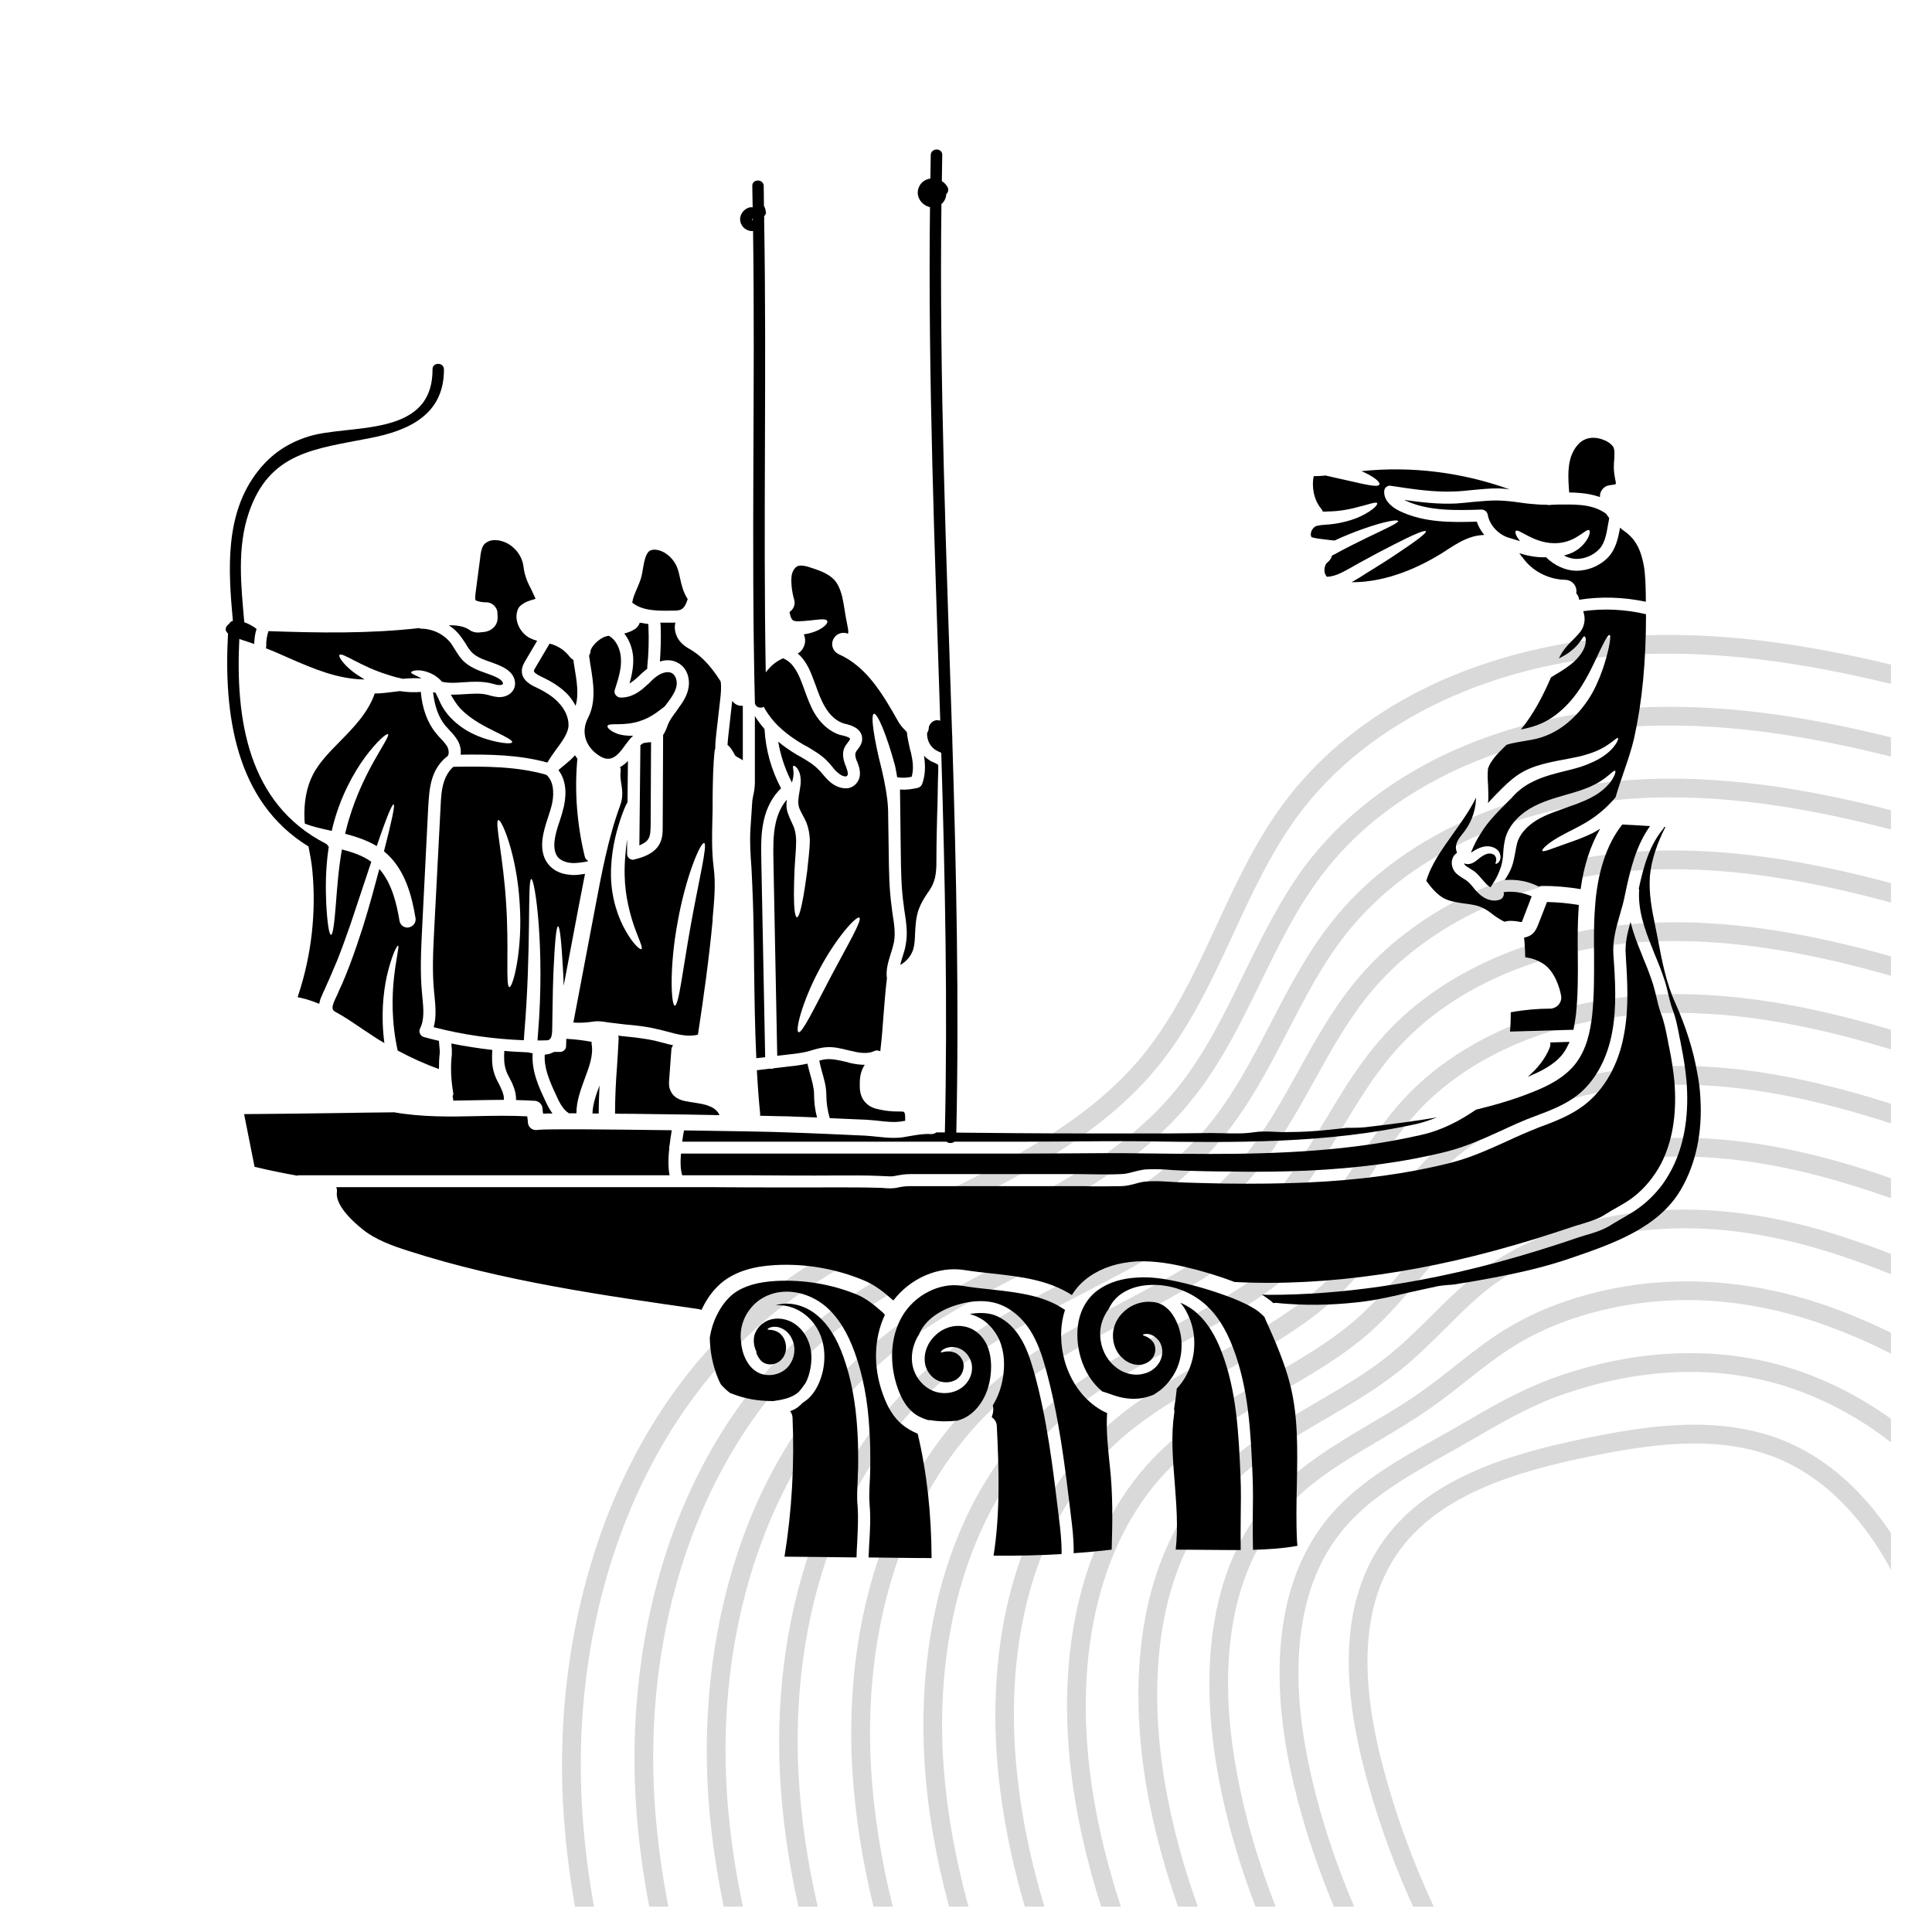 <svg xmlns="http://www.w3.org/2000/svg" xmlns:xlink="http://www.w3.org/1999/xlink" width="50" zoomAndPan="magnify" viewBox="0 0 37.5 37.5" height="50" preserveAspectRatio="xMidYMid meet" version="1.0"><defs><clipPath id="50d042b47b"><path d="M 10.797 12.27 L 36.703 12.27 L 36.703 37.008 L 10.797 37.008 Z M 10.797 12.27 " clip-rule="nonzero"/></clipPath><clipPath id="25c4ef3c38"><path d="M 12 13 L 36.703 13 L 36.703 37.008 L 12 37.008 Z M 12 13 " clip-rule="nonzero"/></clipPath><clipPath id="4f30b6781e"><path d="M 13 15 L 36.703 15 L 36.703 37.008 L 13 37.008 Z M 13 15 " clip-rule="nonzero"/></clipPath><clipPath id="f9c02ac7f2"><path d="M 15 16 L 36.703 16 L 36.703 37.008 L 15 37.008 Z M 15 16 " clip-rule="nonzero"/></clipPath><clipPath id="49d881b71e"><path d="M 16 17 L 36.703 17 L 36.703 37.008 L 16 37.008 Z M 16 17 " clip-rule="nonzero"/></clipPath><clipPath id="a2a8d3b837"><path d="M 17 19 L 36.703 19 L 36.703 37.008 L 17 37.008 Z M 17 19 " clip-rule="nonzero"/></clipPath><clipPath id="108695fe57"><path d="M 19 20 L 36.703 20 L 36.703 37.008 L 19 37.008 Z M 19 20 " clip-rule="nonzero"/></clipPath><clipPath id="da7c027570"><path d="M 20 22 L 36.703 22 L 36.703 37.008 L 20 37.008 Z M 20 22 " clip-rule="nonzero"/></clipPath><clipPath id="b6ad69f536"><path d="M 22 23 L 36.703 23 L 36.703 37.008 L 22 37.008 Z M 22 23 " clip-rule="nonzero"/></clipPath><clipPath id="9f4aa07c5a"><path d="M 23 24 L 36.703 24 L 36.703 37.008 L 23 37.008 Z M 23 24 " clip-rule="nonzero"/></clipPath><clipPath id="a62a441179"><path d="M 24 26 L 36.703 26 L 36.703 37.008 L 24 37.008 Z M 24 26 " clip-rule="nonzero"/></clipPath><clipPath id="994629f6e5"><path d="M 26 27 L 36.703 27 L 36.703 37.008 L 26 37.008 Z M 26 27 " clip-rule="nonzero"/></clipPath><clipPath id="393941311f"><path d="M 15 25 L 17 25 L 17 30.246 L 15 30.246 Z M 15 25 " clip-rule="nonzero"/></clipPath><clipPath id="f76108f059"><path d="M 4.25 21 L 14 21 L 14 23 L 4.25 23 Z M 4.25 21 " clip-rule="nonzero"/></clipPath><clipPath id="907db90970"><path d="M 13 24 L 19 24 L 19 30.246 L 13 30.246 Z M 13 24 " clip-rule="nonzero"/></clipPath><clipPath id="162f2d0aa0"><path d="M 20 24 L 26 24 L 26 30.246 L 20 30.246 Z M 20 24 " clip-rule="nonzero"/></clipPath><clipPath id="2b41d356d1"><path d="M 22 25 L 25 25 L 25 30.246 L 22 30.246 Z M 22 25 " clip-rule="nonzero"/></clipPath><clipPath id="7e4e9ce46b"><path d="M 24 16 L 33.117 16 L 33.117 26 L 24 26 Z M 24 16 " clip-rule="nonzero"/></clipPath><clipPath id="2fff4d61cf"><path d="M 17 24 L 22 24 L 22 30.246 L 17 30.246 Z M 17 24 " clip-rule="nonzero"/></clipPath><clipPath id="86c11ef7b9"><path d="M 18 25 L 21 25 L 21 30.246 L 18 30.246 Z M 18 25 " clip-rule="nonzero"/></clipPath><clipPath id="052d670a2c"><path d="M 4.25 7 L 9 7 L 9 20 L 4.25 20 Z M 4.25 7 " clip-rule="nonzero"/></clipPath><clipPath id="008eb9334e"><path d="M 13 2.859 L 28 2.859 L 28 23 L 13 23 Z M 13 2.859 " clip-rule="nonzero"/></clipPath></defs><g clip-path="url(#50d042b47b)"><path fill="#d9d9d9" d="M 31.902 12.332 C 30.52 12.383 29.168 12.684 27.988 13.203 C 26.684 13.785 25.637 14.605 24.879 15.641 C 24.355 16.359 23.98 17.172 23.613 17.961 C 23.219 18.816 22.809 19.699 22.219 20.438 C 21.16 21.75 19.656 22.492 18.062 23.277 C 17.004 23.801 15.91 24.34 14.965 25.066 C 13.52 26.172 12.387 27.766 11.695 29.672 C 11.055 31.438 10.797 33.41 10.953 35.379 C 11.078 37.012 11.457 38.605 11.973 40.137 L 12.355 40.137 C 11.828 38.598 11.441 36.992 11.316 35.352 C 10.996 31.258 12.477 27.43 15.188 25.355 C 16.102 24.652 17.184 24.121 18.227 23.605 C 19.785 22.836 21.395 22.043 22.504 20.664 C 23.121 19.895 23.539 18.988 23.945 18.113 C 24.301 17.34 24.672 16.543 25.176 15.855 C 26.543 13.977 29.062 12.797 31.914 12.695 C 33.629 12.637 35.312 12.922 37.004 13.348 L 37.004 12.973 C 35.316 12.551 33.629 12.27 31.902 12.332 Z M 31.902 12.332 " fill-opacity="1" fill-rule="nonzero"/></g><g clip-path="url(#25c4ef3c38)"><path fill="#d9d9d9" d="M 31.949 13.727 C 29.832 13.805 27.887 14.48 26.473 15.629 C 26.051 15.969 25.676 16.355 25.359 16.77 C 24.863 17.43 24.496 18.18 24.141 18.906 C 23.762 19.688 23.367 20.496 22.809 21.172 C 21.82 22.367 20.438 23.059 18.977 23.793 C 17.973 24.293 16.938 24.812 16.043 25.508 C 14.691 26.57 13.645 28.086 13.012 29.891 C 12.43 31.555 12.207 33.422 12.363 35.285 C 12.504 36.957 12.914 38.586 13.469 40.137 L 13.855 40.137 C 13.289 38.574 12.867 36.934 12.727 35.254 C 12.398 31.391 13.754 27.766 16.266 25.797 C 16.699 25.461 17.172 25.164 17.656 24.891 C 18.145 24.617 18.645 24.363 19.137 24.117 C 20.57 23.402 22.055 22.66 23.09 21.402 C 23.676 20.695 24.078 19.867 24.469 19.066 C 24.816 18.355 25.172 17.621 25.652 16.992 C 25.949 16.598 26.301 16.234 26.699 15.91 C 28.055 14.812 29.922 14.164 31.961 14.09 C 33.672 14.027 35.367 14.336 37.004 14.762 L 37.004 14.387 C 35.367 13.965 33.672 13.664 31.949 13.727 Z M 31.949 13.727 " fill-opacity="1" fill-rule="nonzero"/></g><g clip-path="url(#4f30b6781e)"><path fill="#d9d9d9" d="M 31.996 15.121 C 30.035 15.195 28.219 15.812 26.891 16.859 C 26.492 17.172 26.141 17.523 25.844 17.902 C 25.367 18.504 25.012 19.188 24.668 19.852 C 24.301 20.559 23.922 21.293 23.402 21.906 C 22.484 22.98 21.23 23.617 19.898 24.293 C 18.949 24.777 17.965 25.277 17.121 25.953 C 15.867 26.961 14.898 28.395 14.328 30.109 C 13.805 31.672 13.613 33.43 13.773 35.188 C 13.93 36.906 14.383 38.57 14.973 40.137 L 15.363 40.137 C 14.758 38.559 14.293 36.883 14.137 35.156 C 13.801 31.512 15.031 28.094 17.348 26.238 C 18.16 25.586 19.129 25.094 20.066 24.617 C 21.367 23.957 22.715 23.273 23.68 22.141 C 24.227 21.496 24.617 20.746 24.992 20.02 C 25.328 19.371 25.672 18.703 26.129 18.125 C 26.41 17.77 26.742 17.441 27.113 17.145 C 28.387 16.145 30.125 15.555 32.012 15.484 C 33.727 15.422 35.43 15.754 37.004 16.18 L 37.004 15.805 C 35.43 15.383 33.727 15.059 31.996 15.121 Z M 31.996 15.121 " fill-opacity="1" fill-rule="nonzero"/></g><g clip-path="url(#f9c02ac7f2)"><path fill="#d9d9d9" d="M 32.047 16.516 C 30.238 16.586 28.555 17.145 27.309 18.094 C 26.938 18.371 26.609 18.688 26.324 19.031 C 25.871 19.574 25.527 20.195 25.195 20.797 C 24.844 21.434 24.48 22.086 23.992 22.641 C 23.148 23.594 22.02 24.18 20.82 24.801 C 19.922 25.266 18.992 25.746 18.199 26.398 C 17.039 27.355 16.156 28.711 15.645 30.324 C 15.18 31.789 15.02 33.441 15.188 35.094 C 15.359 36.859 15.855 38.555 16.488 40.137 L 16.879 40.137 C 16.234 38.543 15.723 36.836 15.547 35.055 C 15.199 31.586 16.277 28.453 18.43 26.68 C 19.191 26.051 20.105 25.578 20.988 25.121 C 22.16 24.516 23.375 23.887 24.266 22.879 C 24.777 22.297 25.152 21.625 25.512 20.973 C 25.836 20.387 26.172 19.781 26.605 19.262 C 26.871 18.941 27.18 18.645 27.527 18.383 C 28.715 17.48 30.324 16.945 32.059 16.879 C 33.746 16.816 35.414 17.152 37.004 17.602 L 37.004 17.223 C 35.414 16.781 33.742 16.449 32.047 16.516 Z M 32.047 16.516 " fill-opacity="1" fill-rule="nonzero"/></g><g clip-path="url(#49d881b71e)"><path fill="#d9d9d9" d="M 32.094 17.91 C 30.441 17.977 28.891 18.477 27.727 19.324 C 27.383 19.574 27.074 19.855 26.809 20.16 C 26.375 20.648 26.043 21.207 25.719 21.746 C 25.383 22.305 25.035 22.883 24.586 23.375 C 23.816 24.207 22.809 24.738 21.742 25.301 C 20.895 25.75 20.016 26.211 19.277 26.844 C 17.23 28.586 16.227 31.633 16.598 34.996 C 16.793 36.82 17.34 38.547 18.012 40.137 L 18.41 40.137 C 17.719 38.535 17.156 36.793 16.961 34.957 C 16.602 31.715 17.559 28.785 19.512 27.121 C 20.223 26.516 21.082 26.062 21.914 25.621 C 22.961 25.07 24.039 24.5 24.852 23.621 C 25.328 23.102 25.688 22.508 26.031 21.93 C 26.344 21.406 26.672 20.863 27.082 20.398 C 27.328 20.117 27.621 19.852 27.941 19.617 C 29.047 18.812 30.527 18.336 32.109 18.273 C 32.242 18.27 32.379 18.266 32.512 18.266 C 34.086 18.266 35.629 18.621 37.004 19.027 L 37.004 18.648 C 35.504 18.211 33.816 17.84 32.094 17.91 Z M 32.094 17.91 " fill-opacity="1" fill-rule="nonzero"/></g><g clip-path="url(#a2a8d3b837)"><path fill="#d9d9d9" d="M 32.141 19.305 C 30.645 19.367 29.227 19.812 28.148 20.555 C 27.828 20.773 27.543 21.02 27.289 21.285 C 26.879 21.719 26.555 22.215 26.242 22.691 C 25.922 23.176 25.594 23.676 25.176 24.105 C 24.484 24.82 23.605 25.297 22.672 25.797 C 21.871 26.23 21.047 26.676 20.352 27.289 C 19.371 28.156 18.672 29.324 18.273 30.762 C 17.926 32.027 17.836 33.461 18.008 34.902 C 18.23 36.773 18.852 38.562 19.555 40.137 L 19.953 40.137 C 19.234 38.555 18.594 36.746 18.371 34.859 C 18.004 31.84 18.836 29.113 20.594 27.562 C 21.254 26.977 22.062 26.539 22.844 26.117 C 23.758 25.625 24.707 25.113 25.438 24.359 C 25.879 23.906 26.219 23.391 26.547 22.891 C 26.867 22.406 27.168 21.945 27.555 21.535 C 27.789 21.289 28.059 21.059 28.355 20.855 C 29.375 20.148 30.727 19.727 32.156 19.668 C 32.289 19.664 32.418 19.66 32.551 19.66 C 34.18 19.66 35.75 20.066 37.004 20.461 L 37.004 20.078 C 35.637 19.656 33.918 19.23 32.141 19.305 Z M 32.141 19.305 " fill-opacity="1" fill-rule="nonzero"/></g><g clip-path="url(#108695fe57)"><path fill="#d9d9d9" d="M 36.926 21.496 C 35.086 20.891 33.582 20.637 32.191 20.699 C 30.848 20.758 29.562 21.145 28.566 21.785 C 28.277 21.977 28.012 22.188 27.773 22.414 C 27.387 22.793 27.07 23.223 26.762 23.641 C 26.461 24.047 26.148 24.473 25.77 24.84 C 25.156 25.434 24.406 25.848 23.609 26.289 C 22.855 26.707 22.074 27.141 21.43 27.734 C 20.543 28.551 19.926 29.645 19.59 30.984 C 19.301 32.148 19.242 33.469 19.422 34.805 C 19.676 36.758 20.371 38.586 21.105 40.137 L 21.512 40.137 C 20.758 38.578 20.039 36.727 19.781 34.758 C 19.402 31.926 20.094 29.465 21.676 28 C 22.289 27.438 23.051 27.016 23.785 26.609 C 24.566 26.176 25.375 25.727 26.023 25.102 C 26.426 24.711 26.746 24.277 27.055 23.855 C 27.367 23.43 27.66 23.031 28.027 22.676 C 28.246 22.465 28.496 22.27 28.766 22.094 C 29.707 21.484 30.93 21.117 32.207 21.062 C 33.551 21.004 35.016 21.25 36.812 21.84 C 36.875 21.863 36.938 21.883 37.004 21.902 L 37.004 21.52 C 36.977 21.512 36.949 21.504 36.926 21.496 Z M 36.926 21.496 " fill-opacity="1" fill-rule="nonzero"/></g><g clip-path="url(#da7c027570)"><path fill="#d9d9d9" d="M 36.469 22.789 C 34.898 22.262 33.512 22.035 32.238 22.094 C 31.055 22.148 29.902 22.477 28.988 23.016 C 28.727 23.176 28.48 23.352 28.262 23.539 C 27.891 23.863 27.578 24.23 27.277 24.59 C 26.996 24.922 26.703 25.266 26.363 25.57 C 25.836 26.043 25.188 26.41 24.559 26.77 C 23.848 27.176 23.105 27.594 22.508 28.18 C 21.039 29.609 20.43 31.988 20.832 34.711 C 21.078 36.379 21.668 38.121 22.676 40.137 L 23.086 40.137 C 22.043 38.086 21.438 36.332 21.191 34.66 C 20.809 32.051 21.379 29.785 22.762 28.441 C 23.328 27.887 24.047 27.48 24.742 27.086 C 25.383 26.719 26.051 26.34 26.609 25.844 C 26.965 25.52 27.266 25.168 27.555 24.824 C 27.859 24.461 28.148 24.117 28.5 23.816 C 28.703 23.641 28.93 23.477 29.176 23.328 C 30.039 22.816 31.129 22.508 32.254 22.457 C 32.379 22.449 32.504 22.449 32.633 22.449 C 33.758 22.449 34.98 22.676 36.352 23.137 C 36.574 23.211 36.793 23.285 37.004 23.363 L 37.004 22.977 C 36.828 22.914 36.648 22.852 36.469 22.789 Z M 36.469 22.789 " fill-opacity="1" fill-rule="nonzero"/></g><g clip-path="url(#b6ad69f536)"><path fill="#d9d9d9" d="M 36.012 24.086 C 34.684 23.625 33.465 23.43 32.285 23.488 C 31.262 23.539 30.242 23.809 29.414 24.246 C 29.176 24.371 28.953 24.512 28.75 24.664 C 28.391 24.934 28.082 25.242 27.781 25.543 C 27.523 25.797 27.258 26.062 26.961 26.301 C 26.527 26.652 26.023 26.945 25.535 27.23 C 24.852 27.629 24.145 28.043 23.582 28.629 C 21.852 30.43 22 33.152 22.242 34.617 C 22.527 36.324 23.172 38.082 24.266 40.137 L 24.676 40.137 C 24.66 40.109 24.645 40.082 24.633 40.055 C 23.527 37.996 22.883 36.25 22.602 34.559 C 22.371 33.16 22.223 30.566 23.844 28.879 C 24.371 28.332 25.055 27.934 25.719 27.547 C 26.219 27.254 26.734 26.953 27.191 26.586 C 27.5 26.336 27.773 26.062 28.039 25.801 C 28.344 25.496 28.629 25.207 28.969 24.953 C 29.156 24.816 29.363 24.684 29.586 24.566 C 30.367 24.152 31.332 23.898 32.305 23.852 C 32.43 23.844 32.559 23.84 32.688 23.84 C 33.699 23.84 34.754 24.035 35.891 24.43 C 36.281 24.562 36.652 24.707 37.004 24.859 L 37.004 24.461 C 36.688 24.328 36.355 24.203 36.012 24.086 Z M 36.012 24.086 " fill-opacity="1" fill-rule="nonzero"/></g><g clip-path="url(#9f4aa07c5a)"><path fill="#d9d9d9" d="M 35.555 25.379 C 34.48 24.992 33.395 24.824 32.332 24.883 C 31.477 24.926 30.59 25.137 29.84 25.473 C 29.629 25.57 29.43 25.676 29.246 25.785 C 28.879 26.008 28.555 26.266 28.238 26.516 C 28.02 26.688 27.797 26.867 27.559 27.031 C 27.25 27.25 26.91 27.453 26.578 27.645 C 25.898 28.051 25.195 28.465 24.656 29.078 C 24.062 29.746 23.688 30.613 23.543 31.652 C 23.422 32.516 23.461 33.484 23.656 34.523 C 23.949 36.082 24.559 37.707 25.516 39.492 C 25.633 39.707 25.754 39.922 25.875 40.137 L 26.297 40.137 C 26.137 39.867 25.984 39.594 25.836 39.32 C 24.898 37.566 24.301 35.977 24.016 34.457 C 23.723 32.918 23.645 30.773 24.93 29.316 C 25.43 28.75 26.109 28.348 26.766 27.961 C 27.102 27.762 27.449 27.555 27.77 27.328 C 28.016 27.156 28.242 26.977 28.465 26.801 C 28.785 26.547 29.09 26.309 29.434 26.098 C 29.605 25.992 29.793 25.895 29.992 25.805 C 30.699 25.488 31.539 25.289 32.352 25.246 C 32.48 25.238 32.609 25.234 32.734 25.234 C 33.625 25.234 34.531 25.398 35.43 25.723 C 35.992 25.926 36.52 26.164 37.004 26.438 L 37.004 26.023 C 36.551 25.781 36.066 25.566 35.555 25.379 Z M 35.555 25.379 " fill-opacity="1" fill-rule="nonzero"/></g><g clip-path="url(#a62a441179)"><path fill="#d9d9d9" d="M 35.102 26.676 C 34.254 26.355 33.34 26.219 32.383 26.277 C 31.691 26.316 30.961 26.465 30.273 26.703 C 30.09 26.766 29.91 26.836 29.746 26.91 C 29.281 27.113 28.863 27.355 28.426 27.609 C 28.34 27.66 28.25 27.711 28.164 27.762 C 28.062 27.816 27.961 27.875 27.863 27.93 C 27.09 28.363 26.293 28.809 25.727 29.527 C 24.836 30.66 24.609 32.355 25.066 34.434 C 25.371 35.816 25.926 37.273 26.723 38.754 C 26.957 39.188 27.207 39.617 27.465 40.035 C 27.488 40.07 27.508 40.105 27.531 40.137 L 27.961 40.137 C 27.898 40.039 27.836 39.941 27.773 39.844 C 27.52 39.434 27.273 39.008 27.043 38.582 C 26.262 37.129 25.719 35.707 25.426 34.355 C 25.121 32.984 24.977 31.07 26.016 29.754 C 26.535 29.094 27.301 28.664 28.039 28.246 C 28.141 28.191 28.242 28.133 28.344 28.074 C 28.434 28.023 28.52 27.973 28.605 27.926 C 29.039 27.672 29.445 27.438 29.891 27.242 C 30.047 27.172 30.215 27.105 30.391 27.047 C 31.051 26.82 31.746 26.68 32.402 26.641 C 33.309 26.586 34.172 26.715 34.969 27.016 C 35.727 27.305 36.418 27.727 37.004 28.25 L 37.004 27.77 C 36.438 27.312 35.797 26.941 35.102 26.676 Z M 35.102 26.676 " fill-opacity="1" fill-rule="nonzero"/></g><g clip-path="url(#994629f6e5)"><path fill="#d9d9d9" d="M 36.969 30.199 C 36.555 29.449 35.812 28.457 34.648 27.973 C 33.367 27.445 31.945 27.672 30.711 27.93 C 29.254 28.234 27.652 28.715 26.801 29.98 C 26.098 31.031 25.992 32.457 26.48 34.344 C 26.914 36.008 27.617 37.613 28.57 39.113 C 28.793 39.461 29.031 39.805 29.277 40.137 L 29.734 40.137 C 29.43 39.742 29.145 39.336 28.879 38.918 C 27.945 37.449 27.258 35.879 26.832 34.25 C 26.371 32.473 26.461 31.141 27.102 30.184 C 27.879 29.027 29.398 28.574 30.785 28.285 C 31.965 28.043 33.324 27.82 34.508 28.309 C 35.574 28.75 36.262 29.676 36.652 30.375 C 36.781 30.609 36.898 30.852 37.004 31.098 L 37.004 30.262 C 36.992 30.242 36.98 30.219 36.969 30.199 Z M 36.969 30.199 " fill-opacity="1" fill-rule="nonzero"/></g><path fill="#000000" d="M 16.133 18.945 C 15.812 19.555 15.57 20.059 15.5 20.035 C 15.43 20.012 15.566 19.453 15.898 18.828 C 16.23 18.199 16.621 17.773 16.68 17.812 C 16.742 17.855 16.453 18.34 16.133 18.945 Z M 15.398 12.043 C 15.41 12.051 15.441 12.062 15.508 12.059 C 15.781 12.051 16.023 11.984 16.055 12.051 C 16.094 12.102 15.91 12.273 15.602 12.312 C 15.633 12.383 15.637 12.469 15.605 12.543 C 15.582 12.605 15.539 12.656 15.484 12.684 C 15.496 12.699 15.512 12.711 15.527 12.723 C 15.66 12.859 15.734 13.035 15.793 13.199 L 15.836 13.312 C 15.887 13.457 15.938 13.594 16.012 13.719 C 16.109 13.887 16.238 14 16.379 14.043 C 16.395 14.047 16.414 14.051 16.43 14.055 C 16.469 14.066 16.52 14.078 16.562 14.102 C 16.664 14.145 16.73 14.23 16.734 14.324 C 16.742 14.422 16.688 14.492 16.648 14.547 C 16.629 14.566 16.613 14.59 16.609 14.609 C 16.59 14.648 16.609 14.711 16.625 14.758 L 16.641 14.793 C 16.668 14.863 16.695 14.938 16.691 15.027 C 16.688 15.172 16.57 15.297 16.43 15.301 C 16.426 15.301 16.422 15.301 16.418 15.301 C 16.301 15.301 16.188 15.25 16.082 15.152 C 16.039 15.109 16 15.066 15.965 15.023 C 15.938 14.988 15.91 14.957 15.879 14.93 C 15.785 14.832 15.668 14.766 15.543 14.691 L 15.465 14.648 C 15.328 14.566 15.211 14.484 15.105 14.395 C 15.152 14.672 15.242 14.941 15.371 15.188 C 15.398 15.105 15.406 15.035 15.402 14.984 C 15.398 14.918 15.383 14.879 15.398 14.867 C 15.406 14.855 15.461 14.875 15.5 14.957 C 15.543 15.035 15.555 15.168 15.527 15.309 C 15.508 15.453 15.465 15.59 15.527 15.715 C 15.555 15.781 15.605 15.859 15.652 15.965 C 15.695 16.074 15.715 16.191 15.719 16.305 C 15.715 16.535 15.684 16.719 15.668 16.902 C 15.645 17.078 15.621 17.238 15.598 17.375 C 15.551 17.645 15.504 17.809 15.469 17.805 C 15.43 17.801 15.41 17.633 15.41 17.359 C 15.41 17.223 15.414 17.062 15.422 16.883 C 15.43 16.703 15.453 16.496 15.453 16.312 C 15.449 16.215 15.438 16.133 15.41 16.059 C 15.379 15.98 15.332 15.898 15.297 15.797 C 15.262 15.707 15.258 15.602 15.273 15.52 C 15.172 15.637 15.094 15.797 15.055 15.98 C 15.004 16.211 15.008 16.453 15.012 16.691 L 15.086 20.492 L 15.293 20.469 C 15.426 20.453 15.551 20.441 15.672 20.41 C 15.707 20.402 15.734 20.391 15.766 20.383 C 15.848 20.359 15.93 20.336 16.02 20.328 C 16.18 20.312 16.328 20.352 16.469 20.387 L 16.559 20.406 C 16.684 20.438 16.848 20.461 16.977 20.398 C 17.012 20.383 17.051 20.387 17.086 20.406 C 17.113 20.18 17.133 19.949 17.148 19.719 C 17.168 19.48 17.184 19.234 17.215 18.992 C 17.191 18.824 17.242 18.664 17.289 18.512 C 17.316 18.434 17.336 18.359 17.352 18.285 C 17.383 18.109 17.355 17.93 17.324 17.738 C 17.32 17.699 17.312 17.656 17.309 17.617 C 17.258 17.258 17.254 16.891 17.25 16.535 L 17.238 15.742 C 17.238 15.715 17.234 15.684 17.234 15.652 C 17.223 15.465 17.18 15.215 17.113 14.93 C 16.965 14.355 16.895 13.879 16.961 13.855 C 17.031 13.832 17.219 14.289 17.375 14.871 C 17.391 14.945 17.402 15.016 17.414 15.086 C 17.504 15.102 17.594 15.098 17.695 15.078 C 17.73 14.961 17.727 14.816 17.691 14.656 C 17.684 14.617 17.676 14.582 17.664 14.547 C 17.641 14.438 17.613 14.328 17.602 14.211 C 17.59 14.195 17.574 14.18 17.559 14.164 C 17.516 14.121 17.473 14.07 17.441 14.016 C 17.289 13.746 17.133 13.473 16.941 13.234 C 16.762 13.008 16.562 12.84 16.355 12.734 C 16.309 12.715 16.266 12.695 16.227 12.664 C 16.145 12.594 16.129 12.473 16.188 12.383 C 16.246 12.293 16.363 12.258 16.461 12.301 C 16.461 12.289 16.465 12.277 16.465 12.262 C 16.465 12.219 16.453 12.164 16.441 12.105 L 16.434 12.066 C 16.418 11.992 16.406 11.918 16.395 11.844 C 16.379 11.75 16.367 11.668 16.348 11.586 C 16.309 11.434 16.258 11.32 16.184 11.246 C 16.082 11.141 15.922 11.078 15.777 11.031 C 15.668 10.992 15.555 10.961 15.484 10.988 C 15.422 11.012 15.371 11.102 15.363 11.195 C 15.352 11.32 15.371 11.488 15.414 11.637 C 15.441 11.723 15.41 11.812 15.34 11.867 C 15.332 11.871 15.332 11.879 15.324 11.883 C 15.332 11.906 15.336 11.934 15.344 11.961 C 15.355 11.996 15.375 12.035 15.398 12.043 " fill-opacity="1" fill-rule="nonzero"/><path fill="#000000" d="M 16.504 20.633 L 16.414 20.609 C 16.281 20.578 16.16 20.551 16.043 20.559 C 15.996 20.562 15.949 20.574 15.902 20.586 C 15.914 20.648 15.93 20.711 15.949 20.781 C 15.992 20.934 16.039 21.09 16.039 21.246 C 16.039 21.402 16.062 21.555 16.105 21.703 C 16.34 21.715 16.578 21.723 16.816 21.734 C 16.887 21.738 16.965 21.746 17.043 21.754 C 17.203 21.773 17.363 21.789 17.5 21.766 L 17.57 21.754 C 17.57 21.699 17.57 21.648 17.562 21.613 C 17.555 21.594 17.547 21.582 17.543 21.582 C 17.535 21.574 17.484 21.574 17.453 21.574 L 17.426 21.574 C 17.309 21.574 17.184 21.562 17.07 21.535 C 16.984 21.52 16.879 21.488 16.801 21.402 C 16.68 21.277 16.688 21.117 16.688 21.031 C 16.688 20.953 16.695 20.797 16.785 20.668 C 16.684 20.668 16.586 20.652 16.504 20.633 " fill-opacity="1" fill-rule="nonzero"/><path fill="#000000" d="M 14.715 13.992 C 14.691 13.961 14.672 13.93 14.652 13.898 L 14.652 15.18 C 14.652 15.285 14.637 15.371 14.617 15.457 C 14.613 15.484 14.605 15.516 14.602 15.547 L 14.566 16.094 C 14.551 16.34 14.566 16.586 14.586 16.844 C 14.59 16.957 14.598 17.074 14.602 17.184 C 14.621 17.605 14.629 18.027 14.633 18.383 L 14.637 18.789 C 14.645 19.363 14.652 19.953 14.68 20.539 L 14.852 20.52 L 14.777 16.695 C 14.773 16.445 14.766 16.188 14.824 15.93 C 14.879 15.672 15 15.453 15.16 15.301 C 14.973 14.949 14.863 14.559 14.84 14.16 C 14.84 14.156 14.84 14.152 14.84 14.152 C 14.793 14.098 14.754 14.047 14.715 13.992 " fill-opacity="1" fill-rule="nonzero"/><path fill="#000000" d="M 8.793 21.316 C 8.797 21.332 8.797 21.348 8.797 21.363 C 8.949 21.359 9.102 21.359 9.254 21.355 C 9.426 21.352 9.605 21.348 9.781 21.348 C 9.785 21.293 9.77 21.223 9.734 21.145 C 9.719 21.109 9.703 21.074 9.684 21.039 C 9.648 20.973 9.613 20.902 9.59 20.824 C 9.543 20.676 9.547 20.52 9.555 20.379 C 9.289 20.348 9.023 20.309 8.762 20.254 C 8.762 20.262 8.762 20.266 8.762 20.273 C 8.77 20.336 8.773 20.402 8.77 20.469 C 8.742 20.715 8.754 20.965 8.797 21.211 C 8.801 21.234 8.797 21.258 8.785 21.277 C 8.789 21.289 8.789 21.305 8.793 21.316 " fill-opacity="1" fill-rule="nonzero"/><path fill="#000000" d="M 11.637 21.07 C 11.566 21.258 11.504 21.438 11.5 21.613 C 11.543 21.613 11.582 21.613 11.621 21.613 C 11.621 21.426 11.629 21.246 11.637 21.07 " fill-opacity="1" fill-rule="nonzero"/><path fill="#000000" d="M 14.242 14.617 C 14.258 14.648 14.27 14.664 14.281 14.676 C 14.305 14.691 14.328 14.707 14.355 14.719 C 14.375 14.73 14.398 14.742 14.418 14.758 L 14.418 13.699 C 14.34 13.707 14.258 13.672 14.215 13.605 C 14.215 13.609 14.211 13.613 14.211 13.617 L 14.141 14.242 C 14.133 14.312 14.125 14.387 14.121 14.461 C 14.125 14.461 14.125 14.465 14.129 14.465 C 14.188 14.516 14.219 14.574 14.242 14.617 " fill-opacity="1" fill-rule="nonzero"/><path fill="#000000" d="M 13.668 16.363 C 13.738 16.387 13.566 17.082 13.41 17.945 C 13.254 18.809 13.176 19.52 13.098 19.52 C 13.027 19.516 12.988 18.785 13.152 17.902 C 13.309 17.016 13.598 16.34 13.668 16.363 Z M 13.105 12.102 C 13.105 12.094 13.109 12.09 13.109 12.082 C 13.094 12.086 13.078 12.086 13.062 12.086 C 13.016 12.086 12.973 12.086 12.926 12.086 C 12.891 12.086 12.852 12.086 12.816 12.086 C 12.82 12.113 12.824 12.137 12.824 12.156 C 12.832 12.383 12.824 12.613 12.809 12.84 C 12.918 12.805 13.047 12.801 13.16 12.867 C 13.34 12.965 13.391 13.172 13.367 13.332 C 13.344 13.492 13.258 13.625 13.168 13.746 L 13.133 13.797 C 13.066 13.887 13.004 13.969 12.965 14.062 C 12.957 14.078 12.953 14.094 12.949 14.109 C 12.93 14.16 12.906 14.215 12.871 14.266 L 12.863 16.043 C 12.863 16.145 12.863 16.27 12.801 16.383 C 12.695 16.578 12.461 16.645 12.32 16.68 C 12.309 16.684 12.297 16.688 12.289 16.688 C 12.262 16.688 12.238 16.68 12.215 16.664 C 12.188 16.641 12.168 16.605 12.172 16.566 L 12.172 16.289 C 12.145 16.5 12.117 16.742 12.125 17 C 12.133 17.398 12.23 17.75 12.316 18 C 12.406 18.246 12.484 18.402 12.449 18.422 C 12.426 18.441 12.289 18.324 12.148 18.074 C 12.004 17.828 11.867 17.445 11.859 17.008 C 11.852 16.566 11.949 16.188 12.035 15.926 C 12.09 15.758 12.141 15.633 12.18 15.57 L 12.188 14.77 C 12.141 14.82 12.09 14.859 12.035 14.891 C 12.047 14.914 12.051 14.941 12.047 14.973 C 12.035 15.051 12.047 15.129 12.059 15.211 C 12.078 15.328 12.098 15.469 12.039 15.629 C 11.805 16.266 11.68 16.941 11.555 17.602 L 11.129 19.848 C 11.242 19.855 11.359 19.852 11.496 19.832 C 11.605 19.812 11.703 19.828 11.797 19.844 C 11.828 19.848 11.855 19.852 11.887 19.855 C 11.965 19.867 12.039 19.871 12.117 19.883 C 12.328 19.902 12.547 19.922 12.762 19.977 C 12.82 19.988 12.879 20.004 12.938 20.02 C 13.152 20.078 13.359 20.133 13.547 20.082 C 13.656 19.367 13.762 18.613 13.832 17.867 L 13.832 17.824 C 13.863 17.484 13.895 17.16 13.852 16.836 C 13.812 16.52 13.82 16.191 13.828 15.871 C 13.832 15.785 13.832 15.699 13.832 15.613 L 13.832 15.469 C 13.836 15.176 13.84 14.867 13.871 14.57 C 13.875 14.555 13.879 14.543 13.883 14.527 C 13.883 14.422 13.895 14.316 13.906 14.215 L 13.977 13.594 C 13.992 13.469 14.004 13.344 13.988 13.227 C 13.836 12.988 13.66 12.766 13.43 12.625 L 13.398 12.605 C 13.348 12.578 13.285 12.539 13.23 12.484 C 13.129 12.387 13.078 12.234 13.105 12.102 " fill-opacity="1" fill-rule="nonzero"/><path fill="#000000" d="M 30.73 11.863 C 30.754 11.938 30.77 12.023 30.742 12.125 C 30.711 12.242 30.629 12.316 30.574 12.375 L 30.559 12.391 C 30.457 12.488 30.324 12.629 30.27 12.758 C 30.266 12.766 30.262 12.773 30.258 12.781 C 30.355 12.73 30.438 12.684 30.5 12.629 C 30.68 12.492 30.715 12.348 30.754 12.352 C 30.77 12.355 30.789 12.395 30.777 12.473 C 30.77 12.551 30.723 12.656 30.633 12.758 C 30.547 12.863 30.41 12.961 30.27 13.047 C 30.215 13.078 30.16 13.113 30.105 13.148 C 29.953 13.496 29.773 13.852 29.52 14.16 C 29.57 14.148 29.621 14.137 29.672 14.125 C 29.879 14.074 30.078 13.98 30.262 13.824 C 30.633 13.516 30.832 13.098 30.973 12.801 C 31.113 12.5 31.207 12.312 31.242 12.324 C 31.273 12.336 31.246 12.543 31.148 12.867 C 31.098 13.031 31.027 13.223 30.918 13.43 C 30.805 13.633 30.648 13.844 30.434 14.023 C 30.223 14.203 29.965 14.32 29.727 14.359 C 29.535 14.395 29.371 14.414 29.242 14.457 C 29.242 14.457 29.238 14.461 29.238 14.461 C 29.121 14.574 29.012 14.68 28.938 14.801 C 28.914 14.836 28.898 14.879 28.883 14.914 C 28.871 15.016 28.875 15.121 28.883 15.23 C 28.887 15.328 28.891 15.434 28.887 15.535 C 28.883 15.551 28.883 15.57 28.883 15.586 C 28.969 15.488 29.062 15.395 29.156 15.301 C 29.277 15.18 29.414 15.059 29.574 14.973 C 29.727 14.891 29.887 14.844 30.035 14.809 C 30.332 14.738 30.59 14.711 30.793 14.645 C 31.211 14.527 31.371 14.305 31.402 14.324 C 31.418 14.332 31.398 14.406 31.312 14.508 C 31.23 14.609 31.074 14.73 30.859 14.816 C 30.43 15.016 29.77 14.988 29.344 15.484 C 29.105 15.723 28.883 15.938 28.742 16.176 C 28.668 16.289 28.609 16.406 28.562 16.523 C 28.559 16.531 28.555 16.543 28.551 16.551 C 28.645 16.488 28.754 16.426 28.871 16.426 C 28.98 16.426 29.086 16.484 29.113 16.57 C 29.141 16.648 29.113 16.711 29.086 16.738 C 29.055 16.77 29.031 16.77 29.027 16.762 C 29.02 16.75 29.07 16.691 29.02 16.613 C 29 16.582 28.945 16.559 28.879 16.57 C 28.816 16.582 28.746 16.629 28.664 16.699 C 28.641 16.719 28.605 16.742 28.566 16.758 C 28.543 16.766 28.52 16.773 28.488 16.773 C 28.469 16.773 28.441 16.766 28.418 16.758 C 28.418 16.766 28.426 16.777 28.434 16.789 C 28.457 16.812 28.488 16.832 28.527 16.855 C 28.555 16.875 28.586 16.891 28.613 16.91 C 28.68 16.961 28.727 17.02 28.777 17.078 C 28.801 17.105 28.828 17.137 28.855 17.164 C 28.875 17.184 28.902 17.207 28.93 17.223 C 28.98 17.148 29.059 17.035 29.117 16.871 C 29.145 16.801 29.16 16.723 29.172 16.633 C 29.18 16.547 29.18 16.441 29.207 16.32 C 29.254 16.066 29.453 15.84 29.688 15.699 C 29.93 15.555 30.176 15.492 30.383 15.43 C 30.594 15.371 30.773 15.316 30.914 15.246 C 31.199 15.113 31.312 14.941 31.348 14.961 C 31.363 14.969 31.355 15.027 31.305 15.109 C 31.258 15.195 31.156 15.309 31.012 15.406 C 30.863 15.504 30.668 15.586 30.457 15.656 C 30.25 15.734 30.023 15.801 29.828 15.918 C 29.633 16.039 29.488 16.199 29.445 16.375 C 29.422 16.465 29.41 16.566 29.387 16.668 C 29.367 16.77 29.332 16.867 29.289 16.945 C 29.262 16.996 29.234 17.039 29.207 17.082 C 29.434 17.062 29.664 17.105 29.863 17.207 C 29.883 17.203 29.898 17.199 29.918 17.195 C 30.176 17.195 30.426 17.215 30.68 17.258 C 30.742 16.801 30.871 16.41 31.059 16.086 C 31.012 16.117 30.965 16.141 30.918 16.168 C 30.727 16.262 30.555 16.32 30.41 16.371 C 30.129 16.469 29.961 16.543 29.938 16.516 C 29.914 16.488 30.059 16.348 30.336 16.203 C 30.469 16.129 30.633 16.055 30.797 15.957 C 30.957 15.859 31.121 15.734 31.27 15.574 C 31.301 15.543 31.332 15.508 31.359 15.473 C 31.406 15.309 31.461 15.148 31.516 14.988 C 31.594 14.762 31.668 14.547 31.719 14.324 C 31.875 13.617 31.949 12.844 31.949 11.922 C 31.551 11.828 31.137 11.805 30.73 11.863 " fill-opacity="1" fill-rule="nonzero"/><path fill="#000000" d="M 30.645 17.566 C 30.441 17.531 30.234 17.512 30.027 17.508 L 29.852 17.957 C 29.832 18.004 29.805 18.074 29.742 18.129 C 29.688 18.172 29.633 18.191 29.582 18.199 C 29.59 18.27 29.594 18.312 29.598 18.402 L 29.605 18.582 C 29.73 18.594 29.855 18.641 29.961 18.711 C 30.172 18.852 30.273 19.164 30.301 19.328 C 30.312 19.391 30.293 19.453 30.25 19.504 C 30.207 19.551 30.137 19.582 30.078 19.578 C 29.855 19.578 29.605 19.598 29.324 19.648 C 29.324 19.777 29.32 19.898 29.309 20.023 L 30.52 19.988 C 30.523 19.988 30.531 19.992 30.539 19.992 C 30.562 19.887 30.578 19.781 30.59 19.688 C 30.629 19.312 30.629 18.922 30.625 18.543 C 30.621 18.238 30.621 17.93 30.641 17.621 C 30.641 17.602 30.645 17.586 30.645 17.566 " fill-opacity="1" fill-rule="nonzero"/><path fill="#000000" d="M 15.293 21.668 C 15.48 21.676 15.668 21.684 15.859 21.691 C 15.82 21.547 15.801 21.398 15.801 21.246 C 15.801 21.121 15.762 20.98 15.723 20.844 C 15.703 20.777 15.688 20.711 15.672 20.645 C 15.555 20.672 15.434 20.688 15.32 20.699 L 15.023 20.734 C 15.008 20.742 14.992 20.746 14.973 20.746 C 14.965 20.746 14.957 20.742 14.949 20.742 L 14.691 20.773 C 14.707 21.07 14.727 21.344 14.754 21.613 C 14.758 21.625 14.754 21.641 14.75 21.656 C 15.027 21.664 15.227 21.668 15.293 21.668 " fill-opacity="1" fill-rule="nonzero"/><path fill="#000000" d="M 29.652 20.902 C 29.656 20.898 29.656 20.898 29.66 20.898 C 29.895 20.801 30.156 20.676 30.324 20.469 C 30.383 20.395 30.426 20.309 30.465 20.223 L 30.09 20.234 C 30.098 20.27 30.09 20.305 30.078 20.34 C 29.992 20.551 29.844 20.738 29.652 20.902 " fill-opacity="1" fill-rule="nonzero"/><path fill="#000000" d="M 31.539 17.375 C 31.645 16.867 31.758 16.41 32.027 16.035 C 31.852 16.023 31.672 16.012 31.496 16.004 C 31.492 16.004 31.492 16.004 31.488 16.004 C 31.18 16.395 31 16.945 30.957 17.641 C 30.934 17.938 30.938 18.242 30.941 18.539 C 30.941 18.926 30.945 19.328 30.902 19.723 C 30.867 20.008 30.801 20.371 30.57 20.66 C 30.359 20.922 30.051 21.074 29.781 21.184 C 29.41 21.336 29.031 21.445 28.648 21.539 C 28.336 21.754 27.984 21.941 27.574 22.031 C 26.227 22.34 24.836 22.398 23.469 22.398 C 23.031 22.398 22.594 22.391 22.164 22.387 C 21.676 22.379 21.188 22.383 20.719 22.387 C 20.426 22.387 20.133 22.391 19.84 22.391 L 13.219 22.391 C 13.219 22.402 13.215 22.414 13.215 22.426 C 13.203 22.578 13.211 22.711 13.242 22.812 L 13.281 22.812 C 13.707 22.812 14.121 22.812 14.531 22.812 C 15.102 22.816 15.668 22.82 16.254 22.816 C 16.523 22.816 16.793 22.812 17.062 22.824 C 17.094 22.824 17.125 22.828 17.156 22.828 C 17.234 22.832 17.309 22.84 17.375 22.824 C 17.473 22.805 17.562 22.789 17.672 22.789 L 20.949 22.789 C 21.039 22.789 21.129 22.793 21.215 22.793 C 21.395 22.797 21.578 22.797 21.758 22.789 C 21.832 22.789 21.906 22.77 21.984 22.75 C 22.059 22.73 22.137 22.711 22.223 22.699 C 22.402 22.688 22.586 22.695 22.762 22.711 C 22.844 22.715 22.922 22.719 23 22.723 C 23.262 22.73 23.523 22.738 23.785 22.738 C 24.367 22.75 24.883 22.742 25.352 22.723 C 26.375 22.676 27.27 22.555 28.082 22.352 C 28.461 22.254 28.789 22.105 29.133 21.949 C 29.344 21.852 29.559 21.75 29.797 21.664 C 30.078 21.559 30.367 21.449 30.602 21.27 C 30.949 21.004 31.195 20.566 31.293 20.031 C 31.383 19.543 31.352 19.031 31.316 18.535 C 31.297 18.246 31.375 17.988 31.445 17.742 C 31.48 17.621 31.516 17.5 31.539 17.375 " fill-opacity="1" fill-rule="nonzero"/><path fill="#000000" d="M 9.887 19.16 C 9.809 19.148 9.883 18.422 9.824 17.535 C 9.77 16.648 9.598 15.938 9.672 15.918 C 9.738 15.895 10.031 16.594 10.086 17.52 C 10.152 18.441 9.953 19.172 9.887 19.16 Z M 10.176 20.062 C 10.316 18.414 10.234 17.066 10.312 17.062 C 10.383 17.051 10.582 18.41 10.441 20.086 C 10.438 20.121 10.434 20.16 10.434 20.195 C 10.5 20.195 10.57 20.195 10.641 20.191 C 10.664 20.18 10.68 20.164 10.691 20.145 C 10.715 20.102 10.719 20.023 10.719 19.934 C 10.719 19.848 10.723 19.762 10.723 19.676 C 10.727 19.344 10.734 19.043 10.746 18.789 C 10.77 18.289 10.797 17.98 10.832 17.98 C 10.867 17.98 10.898 18.289 10.926 18.789 C 10.934 18.895 10.938 19.012 10.941 19.133 L 11.242 17.543 C 11.281 17.352 11.316 17.156 11.355 16.961 C 11.285 16.973 11.211 16.984 11.137 16.984 C 11.113 16.984 11.094 16.984 11.07 16.98 C 10.895 16.969 10.742 16.898 10.648 16.781 C 10.551 16.668 10.508 16.504 10.527 16.312 C 10.543 16.156 10.59 16.008 10.637 15.867 C 10.668 15.773 10.695 15.688 10.715 15.602 C 10.734 15.512 10.789 15.199 10.605 15.039 C 10.023 14.871 9.402 14.875 8.801 14.883 C 8.719 14.953 8.656 15.055 8.617 15.176 C 8.566 15.332 8.559 15.508 8.551 15.672 L 8.426 18.078 C 8.406 18.465 8.387 18.863 8.426 19.254 L 8.434 19.336 C 8.453 19.527 8.473 19.738 8.418 19.938 C 8.988 20.086 9.574 20.168 10.168 20.191 C 10.168 20.148 10.176 20.105 10.176 20.062 " fill-opacity="1" fill-rule="nonzero"/><path fill="#000000" d="M 11.938 21.617 C 12.164 21.617 12.418 21.621 12.715 21.625 C 13.145 21.629 13.582 21.637 13.965 21.645 C 13.934 21.562 13.848 21.5 13.773 21.473 C 13.68 21.43 13.566 21.418 13.453 21.398 C 13.414 21.395 13.379 21.387 13.344 21.379 C 13.277 21.371 13.098 21.34 13.023 21.188 C 12.977 21.105 12.984 21.02 12.988 20.965 L 13.031 20.379 C 13.031 20.344 13.043 20.316 13.066 20.289 C 13 20.277 12.938 20.258 12.875 20.242 C 12.82 20.227 12.762 20.215 12.707 20.199 C 12.508 20.156 12.297 20.133 12.094 20.113 C 12.062 20.109 12.031 20.105 12 20.102 C 12.004 20.117 12.008 20.137 12.008 20.156 C 12 20.34 11.988 20.516 11.977 20.691 C 11.953 21 11.938 21.301 11.938 21.617 " fill-opacity="1" fill-rule="nonzero"/><path fill="#000000" d="M 28.648 15.523 C 28.652 15.508 28.648 15.492 28.652 15.48 C 28.527 15.73 28.363 15.961 28.203 16.184 C 27.984 16.492 27.777 16.781 27.684 17.098 C 27.781 17.23 27.895 17.367 28.031 17.438 C 28.145 17.496 28.289 17.52 28.438 17.539 C 28.559 17.555 28.688 17.57 28.809 17.637 C 28.867 17.668 28.918 17.703 28.961 17.738 L 28.992 17.762 C 29.059 17.812 29.129 17.855 29.203 17.891 C 29.289 17.863 29.375 17.875 29.445 17.883 C 29.477 17.891 29.523 17.898 29.539 17.895 C 29.543 17.887 29.551 17.859 29.559 17.844 L 29.73 17.398 C 29.574 17.328 29.398 17.297 29.227 17.312 C 29.207 17.316 29.191 17.316 29.184 17.316 C 29.191 17.34 29.191 17.363 29.184 17.387 C 29.172 17.426 29.141 17.453 29.105 17.465 C 29.074 17.473 29.043 17.48 29.008 17.48 C 28.898 17.48 28.781 17.426 28.688 17.328 C 28.652 17.293 28.621 17.262 28.594 17.223 C 28.555 17.176 28.516 17.129 28.469 17.094 C 28.449 17.082 28.426 17.066 28.402 17.051 C 28.359 17.023 28.305 16.992 28.258 16.945 C 28.203 16.887 28.172 16.801 28.18 16.727 C 28.184 16.66 28.215 16.605 28.262 16.566 C 28.266 16.562 28.273 16.559 28.281 16.555 C 28.277 16.543 28.273 16.531 28.27 16.52 C 28.227 16.383 28.32 16.27 28.379 16.195 C 28.539 16.008 28.637 15.766 28.648 15.523 " fill-opacity="1" fill-rule="nonzero"/><path fill="#000000" d="M 26.414 10.02 C 26.301 10.074 26.156 10.121 25.992 10.152 C 25.91 10.168 25.816 10.18 25.73 10.184 C 25.668 10.188 25.609 10.195 25.555 10.207 C 25.555 10.211 25.551 10.211 25.547 10.211 C 25.48 10.238 25.43 10.328 25.445 10.398 C 25.449 10.406 25.453 10.418 25.457 10.426 C 25.535 10.453 25.652 10.461 25.734 10.473 C 25.797 10.48 25.852 10.488 25.902 10.492 C 26.105 10.398 26.301 10.32 26.469 10.262 C 26.867 10.121 27.125 10.078 27.137 10.113 C 27.148 10.148 26.914 10.254 26.539 10.434 C 26.355 10.523 26.133 10.633 25.898 10.762 C 25.879 10.77 25.863 10.777 25.852 10.789 C 25.84 10.836 25.812 10.879 25.773 10.91 C 25.734 10.938 25.711 10.992 25.707 11.051 C 25.703 11.109 25.723 11.16 25.754 11.195 C 25.84 11.195 25.938 11.164 26.027 11.121 C 26.152 11.062 26.277 10.984 26.398 10.918 C 26.641 10.785 26.859 10.668 27.047 10.574 C 27.418 10.383 27.656 10.281 27.676 10.312 C 27.695 10.344 27.488 10.5 27.141 10.73 C 26.969 10.848 26.758 10.98 26.523 11.125 C 26.434 11.184 26.34 11.242 26.234 11.301 C 26.938 11.305 27.594 10.988 28.035 10.707 L 28.094 10.668 C 28.223 10.586 28.359 10.496 28.523 10.438 C 28.621 10.402 28.715 10.387 28.809 10.383 C 28.746 10.305 28.695 10.219 28.664 10.125 C 28.18 10.141 27.641 10.148 27.164 9.918 C 26.973 9.824 26.863 9.691 26.867 9.543 C 26.867 9.508 26.879 9.477 26.906 9.453 C 26.934 9.43 26.969 9.422 27 9.43 C 27.41 9.492 27.832 9.559 28.25 9.539 C 28.355 9.535 28.465 9.523 28.57 9.512 C 28.742 9.496 28.918 9.477 29.098 9.48 C 29.164 9.484 29.234 9.488 29.305 9.5 C 28.387 9.168 27.395 9.043 26.426 9.145 C 26.656 9.242 26.801 9.359 26.773 9.406 C 26.742 9.473 26.438 9.387 26.062 9.305 C 25.941 9.277 25.828 9.254 25.73 9.23 C 25.652 9.238 25.578 9.242 25.5 9.242 C 25.453 9.457 25.508 9.711 25.641 9.871 C 25.656 9.887 25.668 9.91 25.676 9.93 C 25.691 9.93 25.707 9.93 25.719 9.93 C 25.805 9.926 25.879 9.926 25.953 9.918 C 26.105 9.902 26.238 9.875 26.348 9.844 C 26.57 9.789 26.711 9.734 26.73 9.766 C 26.75 9.797 26.641 9.91 26.414 10.02 " fill-opacity="1" fill-rule="nonzero"/><path fill="#000000" d="M 30.598 11.078 C 30.594 11.078 30.59 11.078 30.586 11.078 C 30.383 11.074 30.172 10.977 30.008 10.816 C 29.828 10.824 29.656 10.789 29.488 10.738 C 29.504 10.754 29.516 10.773 29.527 10.789 C 29.551 10.816 29.574 10.848 29.598 10.879 C 29.785 11.109 30.086 11.25 30.383 11.254 C 30.504 11.258 30.602 11.355 30.598 11.477 C 30.598 11.488 30.598 11.5 30.594 11.516 C 30.625 11.547 30.645 11.59 30.652 11.641 C 31.078 11.574 31.523 11.59 31.945 11.68 C 31.945 11.582 31.945 11.488 31.941 11.387 C 31.934 11.207 31.926 11.02 31.875 10.84 C 31.832 10.664 31.754 10.516 31.648 10.41 C 31.602 10.363 31.547 10.32 31.484 10.277 C 31.473 10.266 31.457 10.254 31.445 10.242 C 31.41 10.441 31.363 10.66 31.215 10.816 C 31.059 10.98 30.828 11.078 30.598 11.078 " fill-opacity="1" fill-rule="nonzero"/><path fill="#000000" d="M 28.594 9.742 C 28.484 9.754 28.371 9.766 28.262 9.773 C 27.922 9.789 27.582 9.75 27.254 9.703 C 27.258 9.703 27.266 9.707 27.27 9.711 C 27.723 9.926 28.27 9.906 28.754 9.891 C 28.809 9.891 28.863 9.926 28.875 9.984 C 28.91 10.188 29.074 10.367 29.273 10.434 L 29.34 10.453 C 29.395 10.469 29.449 10.488 29.504 10.504 C 29.422 10.402 29.398 10.324 29.422 10.305 C 29.477 10.254 29.75 10.531 30.148 10.543 C 30.348 10.551 30.512 10.484 30.625 10.41 C 30.742 10.34 30.809 10.273 30.844 10.289 C 30.871 10.305 30.863 10.414 30.75 10.547 C 30.699 10.613 30.617 10.68 30.512 10.73 C 30.461 10.75 30.41 10.77 30.355 10.781 C 30.43 10.824 30.512 10.844 30.59 10.848 C 30.758 10.852 30.93 10.777 31.043 10.656 C 31.152 10.543 31.184 10.352 31.215 10.164 C 31.223 10.129 31.23 10.09 31.234 10.055 C 31.215 10.027 31.191 10 31.176 9.973 C 31.02 9.855 30.816 9.812 30.656 9.801 C 30.52 9.789 30.383 9.793 30.242 9.793 C 30.199 9.797 30.156 9.797 30.117 9.797 C 30.086 9.805 30.055 9.805 30.023 9.797 C 29.973 9.797 29.922 9.797 29.871 9.793 C 29.742 9.785 29.621 9.773 29.496 9.754 C 29.359 9.734 29.223 9.719 29.09 9.715 C 28.93 9.711 28.766 9.727 28.594 9.742 " fill-opacity="1" fill-rule="nonzero"/><path fill="#000000" d="M 30.457 9.559 C 30.527 9.559 30.602 9.562 30.68 9.57 C 30.789 9.578 30.922 9.602 31.055 9.648 C 31.055 9.648 31.055 9.645 31.055 9.645 C 31.047 9.531 31.133 9.43 31.246 9.418 C 31.316 9.41 31.352 9.402 31.363 9.395 C 31.367 9.371 31.355 9.324 31.348 9.289 C 31.344 9.254 31.336 9.223 31.332 9.188 C 31.32 9.094 31.324 9 31.332 8.918 C 31.336 8.82 31.344 8.738 31.316 8.68 C 31.297 8.645 31.254 8.602 31.188 8.566 C 31.051 8.496 30.906 8.477 30.789 8.52 C 30.621 8.578 30.523 8.758 30.48 8.906 C 30.426 9.105 30.441 9.332 30.457 9.551 C 30.457 9.555 30.457 9.559 30.457 9.559 " fill-opacity="1" fill-rule="nonzero"/><path fill="#000000" d="M 17.484 16.531 C 17.488 16.879 17.492 17.238 17.543 17.586 C 17.547 17.625 17.551 17.664 17.559 17.703 C 17.59 17.906 17.621 18.113 17.582 18.324 C 17.57 18.41 17.543 18.496 17.516 18.578 C 17.5 18.633 17.484 18.68 17.473 18.73 C 17.594 18.664 17.688 18.551 17.727 18.422 C 17.754 18.328 17.758 18.223 17.762 18.109 C 17.77 17.965 17.777 17.801 17.836 17.641 C 17.879 17.527 17.941 17.426 18 17.34 C 18.047 17.273 18.09 17.207 18.113 17.145 C 18.176 17 18.176 16.824 18.176 16.652 C 18.176 16.371 18.184 16.066 18.191 15.777 C 18.195 15.684 18.199 15.594 18.199 15.504 C 18.203 15.328 18.203 15.152 18.211 14.98 C 18.211 14.957 18.211 14.934 18.211 14.914 C 18.211 14.91 18.211 14.91 18.211 14.91 C 18.211 14.891 18.211 14.867 18.211 14.848 C 18.207 14.844 18.207 14.844 18.203 14.84 C 18.18 14.824 18.156 14.816 18.129 14.801 C 18.105 14.793 18.086 14.781 18.062 14.77 C 18.016 14.742 17.973 14.711 17.934 14.668 C 17.969 14.879 17.957 15.062 17.898 15.219 C 17.883 15.258 17.852 15.281 17.812 15.293 C 17.703 15.316 17.594 15.336 17.469 15.324 L 17.484 16.531 " fill-opacity="1" fill-rule="nonzero"/><g clip-path="url(#393941311f)"><path fill="#000000" d="M 16.371 26.336 C 16.242 25.973 16.074 25.707 15.867 25.535 C 15.625 25.328 15.309 25.254 15.055 25.336 C 15.18 25.328 15.305 25.348 15.418 25.395 C 15.672 25.5 15.848 25.711 15.934 25.938 C 16.016 26.164 16.016 26.398 15.973 26.605 C 15.926 26.809 15.84 27.008 15.688 27.148 C 15.652 27.18 15.613 27.207 15.578 27.23 C 15.551 27.258 15.523 27.285 15.488 27.312 C 15.441 27.348 15.391 27.371 15.336 27.391 C 15.363 27.422 15.379 27.465 15.383 27.512 C 15.422 28.414 15.371 29.324 15.227 30.215 C 15.695 30.219 16.168 30.223 16.625 30.23 C 16.629 30.141 16.629 30.051 16.637 29.961 C 16.648 29.715 16.664 29.461 16.645 29.223 C 16.629 29.059 16.641 28.891 16.648 28.73 C 16.648 28.656 16.652 28.578 16.656 28.508 C 16.66 28.234 16.656 27.988 16.641 27.762 C 16.609 27.219 16.52 26.754 16.371 26.336 " fill-opacity="1" fill-rule="nonzero"/></g><g clip-path="url(#f76108f059)"><path fill="#000000" d="M 12.98 22.406 C 12.984 22.367 12.984 22.328 12.992 22.289 C 12.988 22.285 12.988 22.281 12.988 22.277 C 12.988 22.262 12.992 22.246 12.996 22.234 C 13.008 22.133 13.023 22.035 13.039 21.938 C 11.855 21.922 10.621 21.91 10.449 21.93 C 10.438 21.93 10.422 21.934 10.41 21.934 C 10.406 21.934 10.402 21.934 10.402 21.934 C 10.316 21.934 10.25 21.867 10.246 21.785 C 10.246 21.746 10.238 21.711 10.234 21.676 C 10.234 21.676 10.234 21.672 10.234 21.668 C 9.91 21.652 9.582 21.656 9.262 21.664 C 8.73 21.676 8.188 21.684 7.652 21.59 C 7.27 21.594 6.895 21.598 6.527 21.605 C 5.945 21.613 5.344 21.621 4.738 21.625 L 4.941 22.648 C 5.238 22.719 5.508 22.773 5.77 22.82 C 5.781 22.812 5.797 22.812 5.809 22.812 L 12.996 22.812 C 12.973 22.695 12.969 22.559 12.98 22.406 " fill-opacity="1" fill-rule="nonzero"/></g><path fill="#000000" d="M 14.039 24.871 C 14.285 24.684 14.613 24.578 15.047 24.555 C 15.629 24.523 16.223 24.625 16.758 24.848 C 16.98 24.938 17.164 25.086 17.316 25.223 L 17.332 25.234 C 17.336 25.238 17.336 25.242 17.34 25.242 C 17.672 24.809 18.215 24.57 18.723 24.652 C 18.898 24.68 19.082 24.699 19.258 24.719 C 19.793 24.777 20.344 24.84 20.805 25.137 C 20.887 25.004 20.996 24.883 21.141 24.781 C 21.391 24.605 21.707 24.504 22.066 24.484 C 22.414 24.469 22.746 24.531 22.996 24.59 C 23.32 24.664 23.645 24.762 23.961 24.883 C 24.863 24.93 25.809 24.879 26.781 24.738 C 27.746 24.602 28.73 24.375 29.785 24.051 C 30.027 23.977 30.273 23.895 30.523 23.812 C 30.578 23.793 30.637 23.777 30.699 23.758 C 30.863 23.707 31.035 23.656 31.16 23.57 C 31.234 23.523 31.312 23.477 31.391 23.434 C 31.48 23.383 31.562 23.336 31.641 23.281 C 31.801 23.168 31.941 23.031 32.066 22.863 C 32.152 22.75 32.227 22.625 32.285 22.496 C 32.477 22.074 32.547 21.57 32.5 20.992 C 32.48 20.789 32.449 20.57 32.398 20.328 C 32.387 20.281 32.379 20.234 32.371 20.188 C 32.336 20.008 32.301 19.828 32.238 19.668 C 32.199 19.559 32.172 19.449 32.148 19.34 C 32.129 19.262 32.109 19.184 32.086 19.105 C 32.031 18.934 31.965 18.762 31.895 18.598 L 31.848 18.477 C 31.773 18.297 31.699 18.098 31.648 17.895 C 31.59 18.102 31.539 18.305 31.555 18.523 C 31.586 19.027 31.621 19.555 31.523 20.074 C 31.418 20.664 31.141 21.152 30.746 21.453 C 30.484 21.652 30.176 21.77 29.879 21.879 C 29.652 21.969 29.438 22.062 29.23 22.16 C 28.891 22.312 28.543 22.473 28.141 22.574 C 27.312 22.781 26.402 22.906 25.359 22.953 C 24.887 22.973 24.367 22.98 23.781 22.973 C 23.52 22.969 23.254 22.961 22.992 22.953 C 22.914 22.949 22.828 22.945 22.75 22.941 C 22.578 22.93 22.406 22.918 22.242 22.934 C 22.18 22.938 22.113 22.953 22.047 22.973 C 21.961 22.996 21.867 23.02 21.77 23.023 C 21.582 23.027 21.395 23.027 21.211 23.027 C 21.125 23.023 21.039 23.023 20.949 23.023 L 17.672 23.023 C 17.578 23.023 17.512 23.031 17.422 23.051 C 17.375 23.062 17.324 23.066 17.273 23.066 C 17.227 23.066 17.18 23.062 17.141 23.059 C 17.109 23.055 17.082 23.055 17.055 23.055 C 16.789 23.047 16.52 23.047 16.262 23.047 C 15.668 23.051 15.102 23.047 14.531 23.047 C 14.117 23.043 13.707 23.043 13.281 23.043 L 6.527 23.043 C 6.539 23.074 6.543 23.105 6.539 23.141 C 6.523 23.273 6.598 23.504 7.035 23.859 C 7.285 24.062 7.613 24.18 7.93 24.281 C 9.754 24.867 11.691 25.141 13.566 25.41 C 13.582 25.414 13.602 25.418 13.617 25.426 C 13.621 25.414 13.625 25.402 13.633 25.391 C 13.738 25.172 13.879 24.996 14.039 24.871 " fill-opacity="1" fill-rule="nonzero"/><path fill="#000000" d="M 8.941 12.352 C 8.973 12.395 9.004 12.441 9.035 12.488 C 9.074 12.555 9.113 12.617 9.16 12.664 C 9.25 12.754 9.379 12.801 9.516 12.848 C 9.594 12.875 9.676 12.906 9.754 12.945 C 9.812 12.973 9.887 13.02 9.941 13.094 C 10.004 13.184 10.016 13.297 9.969 13.383 C 9.922 13.473 9.816 13.531 9.695 13.531 C 9.691 13.531 9.688 13.531 9.68 13.531 C 9.617 13.527 9.559 13.512 9.508 13.5 C 9.492 13.492 9.473 13.488 9.453 13.484 C 9.32 13.453 9.18 13.465 9.031 13.473 C 8.938 13.48 8.844 13.484 8.75 13.484 C 8.809 13.582 8.859 13.672 8.941 13.758 C 9.156 13.98 9.43 14.109 9.625 14.207 C 9.828 14.305 9.953 14.375 9.941 14.406 C 9.93 14.441 9.785 14.434 9.559 14.379 C 9.34 14.324 9.016 14.211 8.75 13.934 C 8.684 13.867 8.629 13.789 8.582 13.711 C 8.539 13.633 8.512 13.559 8.48 13.5 C 8.473 13.48 8.461 13.461 8.453 13.445 C 8.441 13.441 8.426 13.441 8.418 13.438 C 8.414 13.438 8.41 13.438 8.406 13.438 C 8.434 13.699 8.512 13.926 8.645 14.086 C 8.672 14.113 8.695 14.141 8.719 14.168 C 8.781 14.234 8.84 14.297 8.887 14.379 C 8.93 14.457 8.953 14.551 8.941 14.648 C 9.5 14.641 10.07 14.648 10.625 14.801 C 10.672 14.719 10.73 14.637 10.789 14.555 C 10.91 14.395 11.031 14.227 11.035 14.082 C 11.039 13.938 10.973 13.777 10.848 13.645 C 10.746 13.531 10.605 13.438 10.41 13.344 C 10.324 13.305 10.125 13.211 10.129 13.023 C 10.129 12.941 10.168 12.879 10.191 12.836 L 10.426 12.438 C 10.383 12.426 10.336 12.41 10.289 12.387 C 10.117 12.301 9.973 12.07 10.043 11.852 C 10.055 11.812 10.074 11.781 10.105 11.754 C 10.188 11.684 10.281 11.656 10.352 11.637 C 10.367 11.633 10.379 11.629 10.395 11.621 C 10.367 11.559 10.34 11.5 10.312 11.441 C 10.246 11.316 10.184 11.188 10.16 10.992 C 10.133 10.773 9.961 10.566 9.742 10.504 C 9.664 10.48 9.59 10.477 9.527 10.492 C 9.465 10.508 9.41 10.543 9.383 10.586 C 9.344 10.645 9.328 10.746 9.32 10.832 L 9.23 11.516 C 9.227 11.547 9.219 11.625 9.227 11.645 C 9.23 11.648 9.242 11.66 9.273 11.668 C 9.324 11.684 9.383 11.691 9.441 11.691 C 9.5 11.691 9.559 11.719 9.598 11.762 C 9.641 11.809 9.66 11.863 9.656 11.926 C 9.66 11.961 9.668 12.039 9.629 12.117 C 9.574 12.215 9.473 12.266 9.359 12.27 C 9.305 12.277 9.207 12.293 9.117 12.23 C 9.012 12.156 8.867 12.133 8.711 12.137 C 8.801 12.195 8.879 12.266 8.941 12.352 " fill-opacity="1" fill-rule="nonzero"/><path fill="#000000" d="M 8.137 12.191 C 7.164 12.301 6.195 12.285 5.211 12.25 C 5.18 12.344 5.164 12.441 5.168 12.539 C 5.168 12.555 5.164 12.57 5.16 12.582 C 5.312 12.641 5.461 12.707 5.609 12.773 C 6.098 12.988 6.562 13.18 7.062 13.188 C 7.066 13.184 7.07 13.188 7.078 13.188 C 6.957 13.117 6.852 13.047 6.777 12.977 C 6.629 12.844 6.566 12.734 6.59 12.711 C 6.645 12.656 7.004 12.938 7.531 13.098 C 7.633 13.133 7.727 13.156 7.82 13.176 C 7.938 13.164 8.059 13.16 8.18 13.168 C 8.066 13.102 7.98 13.082 7.98 13.051 C 7.977 13.023 8.141 12.965 8.379 13.078 C 8.445 13.109 8.52 13.164 8.582 13.234 C 8.621 13.242 8.652 13.246 8.691 13.25 C 8.793 13.258 8.902 13.25 9.012 13.242 C 9.172 13.23 9.34 13.223 9.508 13.258 C 9.527 13.262 9.551 13.27 9.57 13.273 C 9.613 13.285 9.652 13.297 9.688 13.297 C 9.727 13.301 9.754 13.285 9.762 13.277 C 9.766 13.27 9.762 13.246 9.746 13.227 C 9.727 13.199 9.699 13.18 9.648 13.152 C 9.582 13.117 9.508 13.094 9.434 13.066 C 9.281 13.012 9.121 12.953 8.992 12.828 C 8.926 12.762 8.879 12.684 8.832 12.609 C 8.805 12.566 8.781 12.527 8.754 12.488 C 8.621 12.312 8.398 12.203 8.176 12.203 C 8.164 12.203 8.148 12.199 8.137 12.191 " fill-opacity="1" fill-rule="nonzero"/><g clip-path="url(#907db90970)"><path fill="#000000" d="M 17.812 27.828 C 17.707 27.785 17.602 27.727 17.504 27.645 C 17.348 27.512 17.227 27.32 17.137 27.062 C 16.945 26.539 16.961 25.973 17.176 25.52 C 17.164 25.512 17.156 25.5 17.148 25.488 C 17.145 25.48 17.137 25.477 17.129 25.469 L 17.109 25.453 C 16.977 25.336 16.812 25.203 16.637 25.129 C 16.145 24.926 15.602 24.836 15.066 24.863 C 14.699 24.883 14.426 24.965 14.234 25.113 C 14.109 25.211 14 25.352 13.914 25.527 C 13.844 25.668 13.801 25.812 13.777 25.961 C 13.781 26.23 13.832 26.5 13.934 26.746 C 13.953 26.797 13.973 26.836 13.992 26.871 C 14.047 26.934 14.105 26.988 14.172 27.039 C 14.34 27.105 14.539 27.164 14.77 27.184 C 14.852 27.191 14.93 27.195 15.008 27.195 C 15.055 27.188 15.102 27.18 15.152 27.172 C 15.281 27.145 15.414 27.102 15.508 27.012 C 15.559 26.953 15.602 26.891 15.633 26.848 C 15.68 26.766 15.711 26.664 15.73 26.559 C 15.762 26.387 15.758 26.195 15.688 26.027 C 15.621 25.859 15.488 25.707 15.316 25.637 C 15.141 25.566 14.945 25.582 14.812 25.684 C 14.742 25.73 14.691 25.797 14.66 25.871 C 14.629 25.941 14.625 26.016 14.637 26.098 C 14.637 26.105 14.641 26.113 14.641 26.121 C 14.648 26.152 14.66 26.184 14.672 26.215 C 14.684 26.234 14.684 26.254 14.684 26.273 C 14.723 26.363 14.777 26.434 14.844 26.461 C 14.957 26.512 15.105 26.469 15.172 26.383 C 15.25 26.301 15.27 26.18 15.25 26.086 C 15.234 25.988 15.18 25.914 15.125 25.871 C 15.004 25.789 14.902 25.824 14.898 25.801 C 14.895 25.797 14.914 25.777 14.961 25.762 C 15.008 25.75 15.086 25.742 15.176 25.785 C 15.266 25.824 15.355 25.918 15.395 26.047 C 15.438 26.176 15.43 26.348 15.32 26.5 C 15.211 26.648 14.988 26.738 14.766 26.664 C 14.652 26.621 14.562 26.535 14.508 26.441 C 14.449 26.348 14.414 26.246 14.395 26.137 C 14.391 26.113 14.387 26.09 14.387 26.066 C 14.363 25.914 14.379 25.762 14.438 25.617 C 14.527 25.395 14.715 25.211 14.941 25.129 C 15.281 25 15.707 25.09 16.023 25.355 C 16.262 25.559 16.449 25.855 16.594 26.262 C 16.75 26.699 16.844 27.184 16.875 27.75 C 16.891 27.98 16.895 28.23 16.891 28.508 C 16.891 28.586 16.887 28.664 16.883 28.742 C 16.875 28.895 16.867 29.055 16.879 29.203 C 16.902 29.457 16.887 29.719 16.871 29.973 C 16.867 30.059 16.863 30.145 16.859 30.23 C 17.262 30.234 17.672 30.242 18.082 30.242 C 18.078 29.371 17.988 28.562 17.812 27.828 " fill-opacity="1" fill-rule="nonzero"/></g><g clip-path="url(#162f2d0aa0)"><path fill="#000000" d="M 25.172 28.812 C 25.184 28.137 25.199 27.5 25.043 26.879 C 24.938 26.461 24.754 26.031 24.555 25.594 C 24.551 25.582 24.547 25.574 24.543 25.562 C 24.5 25.52 24.457 25.48 24.418 25.449 C 24.262 25.34 24.086 25.262 23.918 25.195 C 23.594 25.07 23.262 24.969 22.922 24.891 C 22.582 24.812 22.32 24.781 22.082 24.797 C 21.785 24.809 21.523 24.891 21.324 25.031 C 20.879 25.348 20.852 25.914 20.973 26.34 C 21.051 26.613 21.199 26.848 21.395 27.008 C 21.441 27.02 21.492 27.039 21.559 27.062 C 21.707 27.117 21.895 27.168 22.113 27.145 C 22.215 27.133 22.309 27.105 22.395 27.07 C 22.434 27.043 22.477 27.016 22.52 26.984 C 22.633 26.895 22.734 26.773 22.812 26.629 C 22.887 26.484 22.934 26.309 22.934 26.125 C 22.938 25.941 22.895 25.75 22.797 25.578 C 22.703 25.406 22.555 25.281 22.359 25.27 C 22.16 25.25 21.961 25.324 21.82 25.453 C 21.68 25.578 21.602 25.75 21.602 25.922 C 21.602 26.094 21.668 26.254 21.781 26.355 C 21.891 26.461 22.035 26.508 22.156 26.488 C 22.281 26.465 22.371 26.387 22.406 26.293 C 22.441 26.199 22.422 26.109 22.383 26.051 C 22.293 25.93 22.18 25.93 22.184 25.91 C 22.184 25.902 22.207 25.891 22.262 25.891 C 22.309 25.891 22.391 25.914 22.461 25.988 C 22.535 26.055 22.586 26.191 22.547 26.336 C 22.516 26.477 22.383 26.625 22.195 26.664 C 22.012 26.715 21.789 26.656 21.633 26.516 C 21.469 26.379 21.363 26.16 21.355 25.926 C 21.344 25.738 21.41 25.555 21.523 25.402 C 21.582 25.27 21.684 25.156 21.82 25.078 C 21.961 24.996 22.129 24.949 22.32 24.941 C 22.719 24.922 23.117 25.066 23.41 25.332 C 23.621 25.523 23.789 25.789 23.926 26.141 C 24.238 26.945 24.277 27.805 24.312 28.637 C 24.324 28.91 24.32 29.195 24.316 29.469 C 24.316 29.672 24.316 29.875 24.32 30.082 C 24.613 30.074 24.906 30.055 25.184 30.004 C 25.18 29.98 25.18 29.957 25.176 29.93 C 25.156 29.555 25.164 29.176 25.172 28.812 " fill-opacity="1" fill-rule="nonzero"/></g><g clip-path="url(#2b41d356d1)"><path fill="#000000" d="M 24.078 28.648 C 24.043 27.832 24.004 26.992 23.707 26.227 C 23.582 25.906 23.43 25.668 23.25 25.504 C 23.152 25.41 23.035 25.34 22.91 25.285 C 22.957 25.34 22.996 25.395 23.027 25.457 C 23.145 25.672 23.191 25.91 23.18 26.133 C 23.172 26.355 23.105 26.559 23.004 26.734 C 22.957 26.816 22.898 26.891 22.84 26.953 C 22.84 26.957 22.84 26.961 22.84 26.965 C 22.828 27.09 22.809 27.219 22.789 27.344 C 22.793 27.371 22.797 27.391 22.793 27.418 C 22.727 27.859 22.762 28.305 22.801 28.777 C 22.832 29.203 22.871 29.641 22.82 30.078 L 23.852 30.086 C 23.93 30.086 24.004 30.086 24.082 30.086 C 24.078 29.879 24.082 29.672 24.082 29.465 C 24.086 29.195 24.09 28.914 24.078 28.648 " fill-opacity="1" fill-rule="nonzero"/></g><g clip-path="url(#7e4e9ce46b)"><path fill="#000000" d="M 33.004 21.305 C 32.996 21.148 32.977 20.992 32.945 20.832 C 32.867 20.379 32.719 19.918 32.516 19.465 C 32.34 19.078 32.258 18.648 32.18 18.234 C 32.16 18.141 32.145 18.047 32.125 17.957 C 32.062 17.656 32.004 17.348 32.023 17.027 C 32.051 16.676 32.176 16.348 32.324 16.055 C 32.316 16.055 32.309 16.051 32.301 16.051 C 32.297 16.062 32.293 16.074 32.285 16.086 C 32.023 16.398 31.906 16.793 31.809 17.246 C 31.812 17.258 31.816 17.27 31.816 17.281 C 31.789 17.668 31.93 18.055 32.066 18.391 L 32.113 18.512 C 32.184 18.68 32.254 18.855 32.312 19.035 C 32.34 19.117 32.359 19.203 32.379 19.289 C 32.406 19.395 32.426 19.492 32.461 19.586 C 32.531 19.762 32.566 19.957 32.602 20.145 C 32.613 20.191 32.621 20.234 32.629 20.281 C 32.68 20.531 32.715 20.762 32.734 20.973 C 32.785 21.59 32.707 22.133 32.5 22.59 C 32.434 22.734 32.352 22.875 32.258 23.004 C 32.117 23.188 31.957 23.344 31.777 23.469 C 31.691 23.531 31.598 23.582 31.512 23.633 C 31.438 23.676 31.363 23.719 31.293 23.762 C 31.137 23.867 30.949 23.926 30.77 23.977 C 30.711 23.996 30.652 24.012 30.598 24.031 C 30.352 24.117 30.102 24.195 29.855 24.273 C 28.789 24.602 27.793 24.828 26.812 24.969 C 26.066 25.078 25.332 25.133 24.617 25.133 C 24.578 25.133 24.535 25.129 24.492 25.129 C 24.531 25.152 24.566 25.176 24.602 25.203 C 24.645 25.23 24.68 25.262 24.715 25.293 C 24.734 25.289 24.758 25.289 24.777 25.289 C 24.852 25.297 24.93 25.305 25.004 25.309 C 25.5 25.344 26.008 25.324 26.504 25.258 C 26.789 25.219 27.074 25.152 27.352 25.086 C 27.535 25.047 27.719 25.004 27.906 24.965 C 27.969 24.953 28.035 24.949 28.102 24.941 C 28.148 24.938 28.188 24.938 28.234 24.93 C 28.535 24.883 28.777 24.84 29 24.797 C 29.582 24.688 30.055 24.57 30.484 24.422 C 31.285 24.148 32.188 23.84 32.625 23.09 C 32.918 22.59 33.047 21.973 33.004 21.305 " fill-opacity="1" fill-rule="nonzero"/></g><g clip-path="url(#2fff4d61cf)"><path fill="#000000" d="M 21.535 28.395 C 21.504 28.082 21.469 27.766 21.488 27.441 C 21.488 27.438 21.492 27.434 21.492 27.43 C 21.43 27.402 21.371 27.371 21.312 27.332 C 21.008 27.133 20.781 26.812 20.668 26.426 C 20.582 26.121 20.562 25.758 20.672 25.426 C 20.27 25.145 19.762 25.086 19.223 25.027 C 19.043 25.008 18.855 24.988 18.672 24.957 C 18.234 24.887 17.742 25.141 17.504 25.562 C 17.281 25.953 17.254 26.473 17.43 26.961 C 17.504 27.164 17.598 27.312 17.715 27.41 C 17.793 27.48 17.902 27.531 18.02 27.566 C 18.035 27.566 18.051 27.562 18.062 27.566 C 18.234 27.594 18.41 27.594 18.586 27.574 C 18.625 27.562 18.664 27.547 18.703 27.531 C 18.973 27.406 19.184 27.09 19.227 26.695 C 19.25 26.5 19.238 26.289 19.156 26.105 C 19.07 25.922 18.914 25.781 18.711 25.746 C 18.504 25.707 18.297 25.781 18.156 25.918 C 18.012 26.051 17.934 26.242 17.949 26.414 C 17.957 26.586 18.07 26.738 18.203 26.797 C 18.34 26.859 18.504 26.832 18.598 26.75 C 18.691 26.668 18.723 26.539 18.695 26.441 C 18.668 26.344 18.59 26.273 18.52 26.25 C 18.367 26.199 18.273 26.266 18.262 26.246 C 18.258 26.238 18.273 26.215 18.316 26.188 C 18.363 26.16 18.441 26.133 18.547 26.152 C 18.652 26.168 18.777 26.25 18.836 26.395 C 18.898 26.539 18.871 26.738 18.727 26.883 C 18.586 27.027 18.344 27.086 18.117 27 C 17.898 26.91 17.73 26.695 17.703 26.438 C 17.684 26.254 17.734 26.062 17.84 25.898 C 17.934 25.668 18.156 25.48 18.48 25.359 C 18.805 25.242 19.113 25.223 19.367 25.305 C 19.613 25.387 19.836 25.57 20 25.828 C 20.141 26.055 20.227 26.309 20.293 26.551 C 20.555 27.488 20.672 28.465 20.785 29.41 C 20.816 29.656 20.844 29.887 20.84 30.148 C 21.086 30.129 21.332 30.109 21.578 30.078 C 21.594 29.543 21.602 28.996 21.543 28.469 L 21.535 28.395 " fill-opacity="1" fill-rule="nonzero"/></g><path fill="#000000" d="M 10.363 13.023 C 10.363 13.051 10.414 13.09 10.512 13.137 C 10.738 13.242 10.902 13.355 11.027 13.488 C 11.086 13.555 11.133 13.625 11.172 13.699 C 11.238 13.484 11.195 13.219 11.152 12.961 C 11.141 12.91 11.137 12.855 11.129 12.809 C 11.102 12.793 11.082 12.777 11.062 12.754 C 10.969 12.625 10.824 12.531 10.668 12.492 L 10.398 12.949 C 10.383 12.973 10.363 13.008 10.363 13.023 " fill-opacity="1" fill-rule="nonzero"/><g clip-path="url(#86c11ef7b9)"><path fill="#000000" d="M 20.066 26.613 C 20 26.391 19.926 26.152 19.797 25.953 C 19.664 25.738 19.484 25.59 19.293 25.523 C 19.137 25.473 18.969 25.48 18.824 25.504 C 18.941 25.539 19.059 25.594 19.152 25.676 C 19.258 25.77 19.34 25.883 19.395 26.004 C 19.5 26.246 19.504 26.504 19.469 26.727 C 19.438 26.926 19.371 27.117 19.27 27.277 C 19.285 27.328 19.285 27.402 19.258 27.477 C 19.258 27.484 19.254 27.496 19.25 27.504 C 19.25 27.508 19.25 27.508 19.25 27.508 C 19.309 27.547 19.344 27.605 19.348 27.676 C 19.391 28.535 19.414 29.379 19.285 30.195 C 19.734 30.199 20.172 30.191 20.605 30.164 C 20.609 29.914 20.582 29.691 20.551 29.438 C 20.438 28.5 20.324 27.535 20.066 26.613 " fill-opacity="1" fill-rule="nonzero"/></g><path fill="#000000" d="M 13.055 11.852 C 13.117 11.852 13.18 11.852 13.223 11.828 C 13.285 11.797 13.32 11.715 13.348 11.629 C 13.262 11.496 13.227 11.352 13.199 11.219 C 13.184 11.148 13.168 11.078 13.145 11.02 C 13.098 10.895 13.004 10.789 12.891 10.723 C 12.785 10.664 12.668 10.652 12.605 10.695 C 12.566 10.723 12.535 10.785 12.512 10.875 C 12.5 10.918 12.492 10.965 12.484 11.012 C 12.473 11.082 12.461 11.156 12.438 11.234 C 12.414 11.309 12.383 11.379 12.355 11.445 C 12.34 11.477 12.328 11.508 12.316 11.539 C 12.289 11.605 12.277 11.66 12.273 11.703 C 12.277 11.703 12.281 11.707 12.285 11.707 C 12.477 11.855 12.758 11.859 13.055 11.852 " fill-opacity="1" fill-rule="nonzero"/><path fill="#000000" d="M 11.043 21.609 C 11.047 21.609 11.047 21.609 11.047 21.609 C 11.09 21.609 11.137 21.609 11.188 21.609 C 11.188 21.375 11.27 21.156 11.348 20.941 C 11.438 20.703 11.52 20.48 11.484 20.27 C 11.48 20.254 11.484 20.238 11.484 20.223 C 11.32 20.191 11.156 20.172 10.992 20.164 L 10.988 20.305 C 10.988 20.363 10.941 20.414 10.875 20.418 C 10.836 20.418 10.793 20.418 10.754 20.418 C 10.699 20.445 10.648 20.465 10.59 20.469 C 10.586 20.469 10.582 20.469 10.574 20.469 C 10.555 20.715 10.66 20.973 10.793 21.254 C 10.848 21.379 10.922 21.535 11.043 21.609 " fill-opacity="1" fill-rule="nonzero"/><path fill="#000000" d="M 11.16 14.66 C 11.098 14.73 11.035 14.785 10.973 14.836 C 10.926 14.875 10.883 14.906 10.84 14.949 C 10.973 15.121 11.008 15.371 10.945 15.652 C 10.922 15.75 10.895 15.844 10.863 15.938 C 10.816 16.07 10.777 16.203 10.762 16.336 C 10.754 16.426 10.758 16.551 10.828 16.637 C 10.883 16.699 10.977 16.742 11.09 16.75 C 11.191 16.758 11.301 16.738 11.41 16.719 C 11.41 16.715 11.41 16.711 11.41 16.707 C 11.379 16.688 11.355 16.656 11.348 16.617 C 11.199 15.996 11.148 15.359 11.207 14.727 C 11.191 14.703 11.176 14.684 11.16 14.66 " fill-opacity="1" fill-rule="nonzero"/><path fill="#000000" d="M 9.895 20.934 C 9.914 20.973 9.938 21.012 9.953 21.055 C 10 21.16 10.02 21.262 10.016 21.352 C 10.141 21.355 10.262 21.359 10.387 21.367 C 10.465 21.375 10.527 21.441 10.531 21.52 C 10.531 21.551 10.535 21.586 10.543 21.617 C 10.59 21.613 10.648 21.613 10.723 21.613 C 10.66 21.523 10.613 21.43 10.578 21.352 C 10.461 21.105 10.312 20.781 10.34 20.445 C 10.312 20.441 10.281 20.434 10.254 20.426 C 10.098 20.418 9.945 20.414 9.789 20.398 C 9.781 20.523 9.781 20.645 9.816 20.754 C 9.832 20.816 9.863 20.875 9.895 20.934 " fill-opacity="1" fill-rule="nonzero"/><path fill="#000000" d="M 12.219 13.266 C 12.254 13.242 12.293 13.219 12.332 13.184 C 12.367 13.156 12.398 13.125 12.43 13.094 C 12.473 13.051 12.52 13.016 12.566 12.977 C 12.566 12.969 12.562 12.965 12.562 12.957 C 12.59 12.691 12.598 12.426 12.586 12.164 C 12.586 12.125 12.582 12.113 12.582 12.109 C 12.582 12.113 12.562 12.109 12.559 12.109 C 12.512 12.102 12.465 12.094 12.418 12.086 C 12.402 12.133 12.375 12.172 12.336 12.203 C 12.266 12.25 12.191 12.277 12.117 12.297 C 12.211 12.414 12.273 12.57 12.289 12.742 C 12.301 12.926 12.266 13.102 12.219 13.266 " fill-opacity="1" fill-rule="nonzero"/><path fill="#000000" d="M 11.637 14.672 C 11.965 14.879 12.09 14.453 12.289 14.281 C 12.168 14.285 12.051 14.27 11.973 14.238 C 11.84 14.188 11.777 14.117 11.793 14.086 C 11.828 14.023 12.117 14.102 12.43 13.992 C 12.652 13.922 12.805 13.781 12.898 13.715 C 12.914 13.699 12.926 13.68 12.941 13.66 L 12.98 13.609 C 13.051 13.512 13.117 13.41 13.133 13.301 C 13.145 13.215 13.117 13.109 13.043 13.066 C 12.965 13.023 12.852 13.059 12.781 13.105 C 12.715 13.145 12.656 13.199 12.598 13.262 C 12.559 13.293 12.523 13.328 12.488 13.359 C 12.336 13.488 12.184 13.547 12.035 13.539 C 12 13.535 11.969 13.516 11.949 13.488 C 11.926 13.457 11.922 13.422 11.934 13.387 C 12 13.18 12.07 12.969 12.051 12.762 C 12.039 12.602 11.965 12.422 11.816 12.34 C 11.793 12.344 11.773 12.348 11.754 12.355 C 11.629 12.391 11.469 12.551 11.461 12.641 C 11.461 12.672 11.449 12.699 11.434 12.727 C 11.441 12.785 11.453 12.848 11.461 12.91 C 11.516 13.242 11.578 13.617 11.414 13.934 C 11.266 14.215 11.371 14.508 11.637 14.672 " fill-opacity="1" fill-rule="nonzero"/><path fill="#000000" d="M 12.59 16.273 C 12.625 16.211 12.625 16.121 12.629 16.039 L 12.637 14.406 C 12.617 14.406 12.598 14.41 12.578 14.41 C 12.547 14.414 12.52 14.418 12.496 14.422 C 12.473 14.43 12.449 14.449 12.426 14.469 C 12.426 14.473 12.43 14.473 12.43 14.477 L 12.41 16.41 C 12.488 16.375 12.559 16.336 12.59 16.273 " fill-opacity="1" fill-rule="nonzero"/><path fill="#000000" d="M 7.719 20.391 C 7.98 20.531 8.254 20.656 8.52 20.75 C 8.52 20.648 8.523 20.547 8.535 20.445 C 8.539 20.398 8.531 20.348 8.527 20.297 C 8.523 20.262 8.523 20.23 8.52 20.203 C 8.422 20.18 8.324 20.156 8.227 20.129 C 8.191 20.117 8.164 20.094 8.152 20.062 C 8.137 20.031 8.137 19.996 8.152 19.965 C 8.242 19.789 8.219 19.57 8.199 19.359 L 8.191 19.273 C 8.152 18.867 8.172 18.461 8.191 18.066 L 8.312 15.66 C 8.324 15.48 8.332 15.293 8.391 15.105 C 8.449 14.922 8.555 14.773 8.688 14.676 C 8.723 14.633 8.711 14.551 8.68 14.488 C 8.645 14.434 8.598 14.379 8.547 14.328 C 8.52 14.297 8.488 14.266 8.465 14.234 C 8.297 14.031 8.195 13.754 8.168 13.43 C 8.051 13.441 7.914 13.438 7.762 13.414 C 7.73 13.418 7.699 13.422 7.664 13.426 C 7.535 13.441 7.402 13.461 7.27 13.461 C 7.27 13.465 7.27 13.469 7.27 13.473 C 7.133 13.848 6.859 14.125 6.598 14.391 C 6.391 14.602 6.195 14.801 6.074 15.035 C 5.953 15.273 5.895 15.566 5.91 15.906 C 5.91 15.934 5.914 15.961 5.918 15.988 C 6.074 16.047 6.25 16.086 6.426 16.125 C 6.43 16.125 6.434 16.125 6.441 16.125 C 6.445 16.102 6.449 16.078 6.457 16.051 C 6.598 15.48 6.859 15.004 7.09 14.691 C 7.32 14.383 7.504 14.23 7.531 14.25 C 7.562 14.273 7.43 14.469 7.25 14.789 C 7.07 15.113 6.848 15.574 6.715 16.117 C 6.711 16.141 6.703 16.16 6.699 16.184 C 6.91 16.238 7.121 16.309 7.312 16.422 C 7.488 15.906 7.609 15.602 7.641 15.613 C 7.672 15.621 7.598 15.961 7.453 16.523 C 7.457 16.523 7.457 16.523 7.457 16.527 C 7.863 16.859 7.996 17.395 8.066 17.824 C 8.078 17.906 8.02 17.984 7.938 18 C 7.926 18 7.918 18.004 7.91 18.004 C 7.832 18.004 7.766 17.949 7.754 17.871 C 7.699 17.539 7.605 17.141 7.363 16.867 C 7.273 17.203 7.172 17.586 7.039 18.008 C 6.965 18.238 6.883 18.48 6.789 18.73 C 6.742 18.855 6.691 18.98 6.637 19.105 C 6.605 19.168 6.578 19.234 6.551 19.297 C 6.523 19.363 6.488 19.422 6.473 19.473 C 6.449 19.539 6.449 19.574 6.465 19.602 C 6.469 19.605 6.477 19.617 6.484 19.625 C 6.68 19.73 6.867 19.859 7.051 19.984 C 7.137 20.039 7.223 20.098 7.305 20.152 C 7.355 20.184 7.41 20.215 7.461 20.246 C 7.391 19.723 7.438 19.27 7.508 18.949 C 7.598 18.555 7.703 18.348 7.727 18.355 C 7.754 18.363 7.691 18.586 7.648 18.969 C 7.609 19.324 7.594 19.824 7.719 20.391 " fill-opacity="1" fill-rule="nonzero"/><g clip-path="url(#052d670a2c)"><path fill="#000000" d="M 5.988 16.43 C 6.016 16.578 6.047 16.73 6.062 16.891 C 6.141 17.703 6.047 18.539 5.789 19.316 C 5.789 19.324 5.781 19.34 5.777 19.355 C 5.801 19.359 5.82 19.367 5.836 19.367 C 5.961 19.395 6.082 19.438 6.195 19.484 C 6.203 19.453 6.211 19.422 6.219 19.391 C 6.25 19.312 6.281 19.25 6.309 19.188 C 6.336 19.125 6.363 19.062 6.391 19.004 C 6.445 18.879 6.496 18.758 6.547 18.637 C 6.641 18.398 6.727 18.16 6.805 17.934 C 6.957 17.48 7.09 17.074 7.207 16.727 C 7.043 16.609 6.848 16.543 6.637 16.488 C 6.566 16.887 6.543 17.254 6.52 17.539 C 6.492 17.91 6.461 18.145 6.426 18.145 C 6.387 18.145 6.352 17.914 6.332 17.535 C 6.32 17.258 6.316 16.887 6.375 16.48 C 6.375 16.48 6.375 16.477 6.375 16.477 C 6.379 16.461 6.379 16.445 6.383 16.43 C 6.379 16.43 6.375 16.43 6.371 16.43 C 6.363 16.406 6.348 16.387 6.324 16.375 C 4.797 15.594 4.57 13.934 4.645 12.402 C 4.684 12.418 4.727 12.43 4.762 12.441 C 4.82 12.461 4.879 12.48 4.934 12.5 C 4.938 12.398 4.949 12.301 4.98 12.207 C 4.977 12.207 4.969 12.203 4.969 12.199 C 4.918 12.16 4.832 12.109 4.742 12.078 C 4.68 11.379 4.598 10.637 4.828 9.957 C 5.227 8.773 6.113 8.715 7.18 8.504 C 7.957 8.355 8.621 8.035 8.617 7.168 C 8.613 7.027 8.395 7.027 8.395 7.168 C 8.402 8.523 6.762 8.219 5.973 8.477 C 5.582 8.602 5.27 8.812 5.016 9.133 C 4.355 9.961 4.43 11.066 4.52 12.051 C 4.488 12.059 4.465 12.078 4.449 12.105 C 4.43 12.121 4.414 12.137 4.402 12.152 C 4.387 12.172 4.375 12.207 4.383 12.234 C 4.387 12.258 4.406 12.277 4.426 12.297 C 4.34 13.852 4.562 15.555 5.988 16.43 " fill-opacity="1" fill-rule="nonzero"/></g><path fill="#000000" d="M 14.594 4.266 C 14.602 4.258 14.609 4.25 14.609 4.242 C 14.609 4.246 14.609 4.246 14.613 4.246 C 14.613 4.254 14.613 4.262 14.613 4.273 C 14.609 4.273 14.602 4.273 14.594 4.266 Z M 14.617 4.484 C 14.66 7.531 14.578 10.582 14.652 13.633 C 14.652 13.727 14.762 13.758 14.824 13.719 C 14.848 13.766 14.879 13.816 14.91 13.859 C 15.055 14.074 15.277 14.266 15.586 14.449 L 15.66 14.488 C 15.797 14.57 15.934 14.648 16.051 14.766 C 16.086 14.801 16.117 14.84 16.148 14.875 C 16.18 14.914 16.207 14.953 16.246 14.984 C 16.281 15.016 16.348 15.074 16.422 15.07 C 16.434 15.07 16.457 15.047 16.457 15.023 C 16.457 14.98 16.438 14.93 16.418 14.871 L 16.402 14.836 C 16.375 14.754 16.34 14.637 16.387 14.52 C 16.406 14.477 16.434 14.438 16.461 14.406 C 16.477 14.387 16.5 14.352 16.5 14.34 C 16.5 14.336 16.488 14.32 16.461 14.309 C 16.438 14.297 16.406 14.289 16.375 14.281 C 16.352 14.273 16.332 14.27 16.309 14.266 C 16.113 14.207 15.934 14.055 15.805 13.836 C 15.723 13.691 15.668 13.539 15.613 13.387 L 15.574 13.281 C 15.52 13.137 15.457 12.992 15.355 12.883 C 15.309 12.836 15.254 12.801 15.199 12.777 C 15.094 12.824 15 12.891 14.926 12.977 C 14.906 12.996 14.883 13.023 14.863 13.051 C 14.812 10.121 14.883 7.191 14.832 4.262 C 14.836 4.246 14.836 4.234 14.832 4.219 C 14.832 4.211 14.832 4.203 14.832 4.195 C 14.859 4.172 14.875 4.141 14.863 4.098 C 14.859 4.094 14.859 4.09 14.859 4.09 C 14.859 4.066 14.852 4.043 14.84 4.02 C 14.836 4.012 14.836 4.004 14.828 3.996 C 14.828 3.867 14.824 3.738 14.824 3.609 C 14.82 3.469 14.598 3.469 14.602 3.609 C 14.605 3.746 14.605 3.887 14.609 4.023 C 14.594 4.023 14.578 4.023 14.562 4.023 C 14.5 4.035 14.441 4.074 14.406 4.129 C 14.332 4.234 14.363 4.375 14.469 4.445 C 14.52 4.48 14.57 4.488 14.617 4.484 " fill-opacity="1" fill-rule="nonzero"/><g clip-path="url(#008eb9334e)"><path fill="#000000" d="M 18.051 4.02 C 18.012 7.34 18.145 10.664 18.25 13.988 C 18.223 13.98 18.195 13.977 18.168 13.98 C 18.098 13.992 18.031 14.062 18.027 14.129 C 18.027 14.164 18.016 14.195 17.996 14.223 C 17.984 14.355 18.055 14.504 18.176 14.566 C 18.195 14.578 18.211 14.586 18.23 14.594 C 18.242 14.598 18.258 14.605 18.27 14.613 C 18.344 17.07 18.395 19.527 18.34 21.98 C 18.285 21.98 18.23 21.98 18.176 21.98 C 18.148 22 18.109 22.016 18.07 22.012 C 17.926 22.004 17.805 22.027 17.66 22.051 L 17.551 22.07 C 17.488 22.082 17.418 22.086 17.352 22.086 C 17.238 22.086 17.121 22.074 17.008 22.062 C 16.938 22.055 16.867 22.047 16.801 22.043 C 16.289 22.02 15.781 21.996 15.281 21.98 C 15.062 21.969 14.207 21.953 13.277 21.941 C 13.262 22.016 13.25 22.086 13.242 22.16 L 18.371 22.16 C 18.41 22.195 18.484 22.195 18.527 22.16 L 19.84 22.16 C 20.133 22.16 20.426 22.156 20.715 22.156 C 21.188 22.152 21.676 22.148 22.168 22.152 C 23.938 22.18 25.77 22.203 27.523 21.809 C 27.652 21.777 27.773 21.734 27.895 21.688 C 27.465 21.762 27.031 21.816 26.605 21.867 C 26.465 21.887 26.336 21.891 26.211 21.891 C 26.188 21.891 26.164 21.891 26.141 21.891 C 26.031 21.902 25.93 21.914 25.824 21.926 C 25.543 21.957 25.266 21.973 25.008 21.973 C 24.922 21.977 24.84 21.973 24.754 21.969 C 24.605 21.961 24.465 21.957 24.336 21.977 C 24.141 22.008 23.938 22 23.742 21.996 C 23.66 21.996 23.582 21.992 23.504 21.992 C 23.23 21.996 22.961 21.996 22.688 22 C 22.141 22 21.598 22 21.051 22 C 20.18 22 19.316 21.992 18.562 21.984 C 18.617 19.445 18.562 16.902 18.484 14.359 C 18.484 14.32 18.484 14.281 18.48 14.246 C 18.371 10.816 18.23 7.387 18.273 3.961 C 18.332 3.91 18.363 3.844 18.367 3.77 C 18.398 3.738 18.418 3.691 18.395 3.637 C 18.367 3.586 18.328 3.543 18.281 3.516 C 18.285 3.344 18.285 3.176 18.289 3.008 C 18.293 2.867 18.07 2.867 18.066 3.008 C 18.062 3.16 18.062 3.312 18.059 3.465 C 17.961 3.48 17.867 3.539 17.828 3.652 C 17.77 3.824 17.895 3.988 18.051 4.02 " fill-opacity="1" fill-rule="nonzero"/></g></svg>